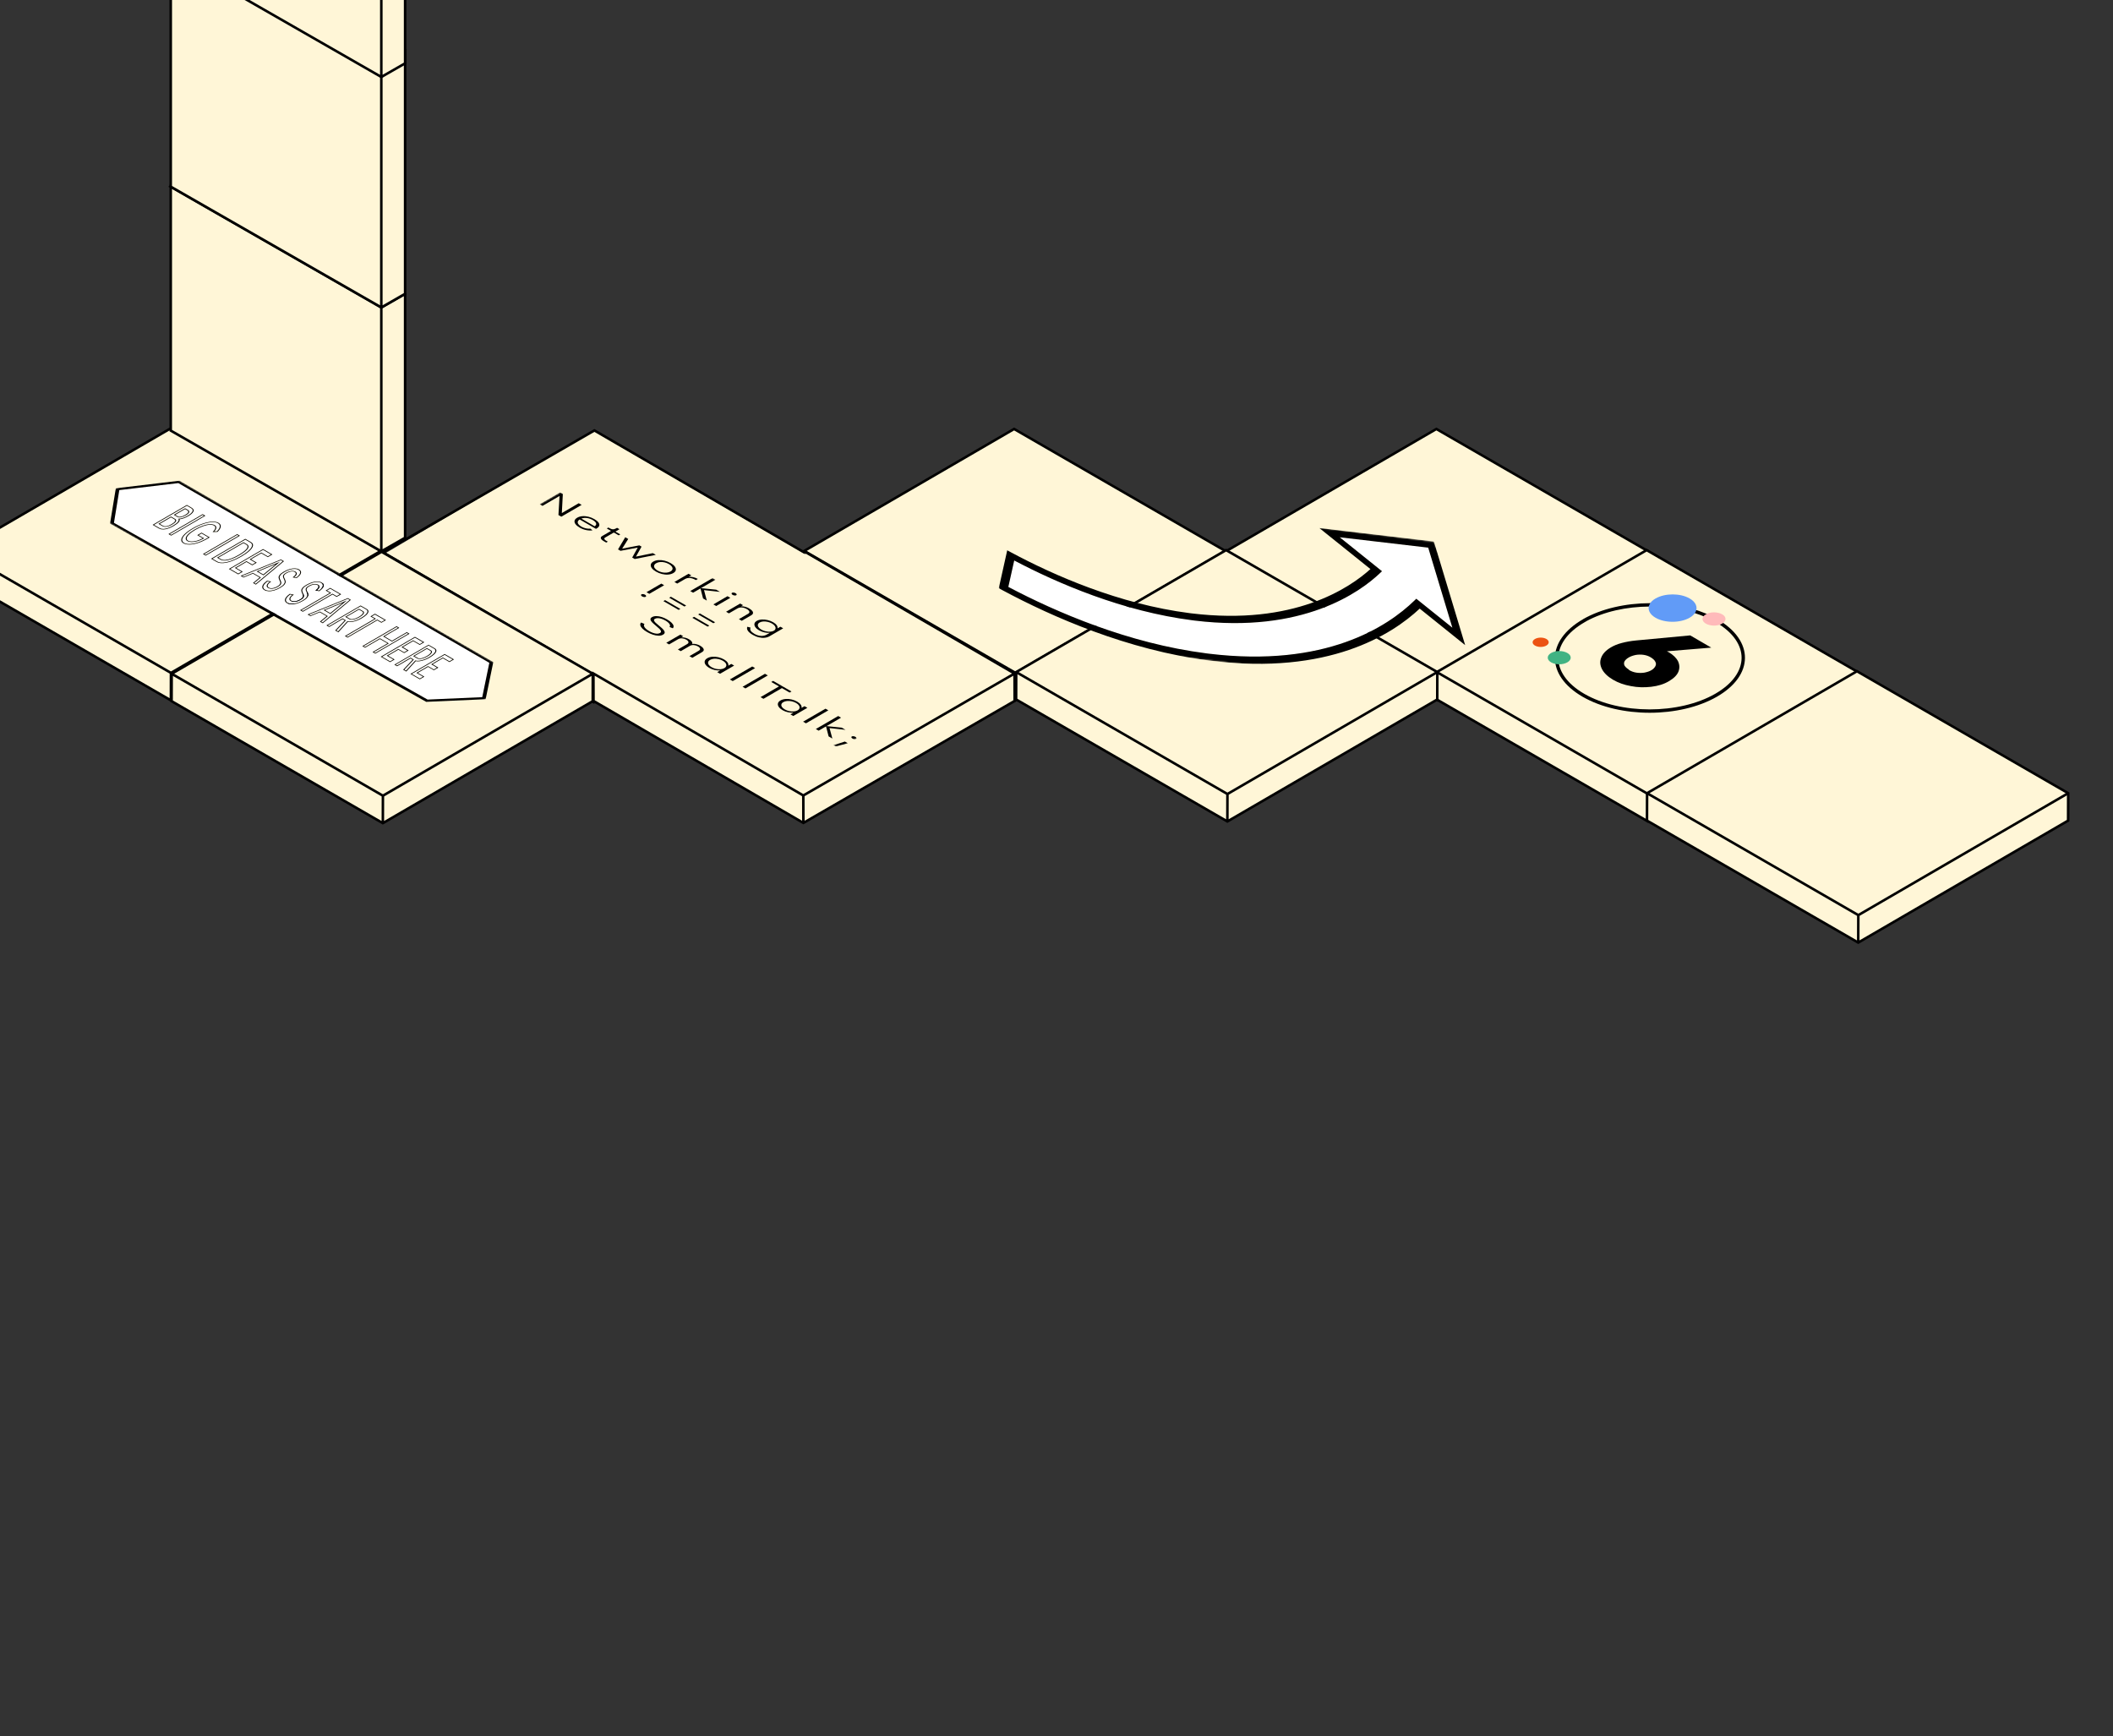<svg width="100%" height="100%" viewBox="25 470 1256 1032" fill="none" xmlns="http://www.w3.org/2000/svg">
<rect x="25" y="470" width="1256" height="1032" fill="#333333" stroke="none"/>
<path d="M1004.36 797.5L1004.32 813.8L879.57 886.3L879.61 869.99L1004.36 797.5Z" fill="#FFF6D7"/>
<path d="M879.61 869.99L879.57 886.3L754 813.8L754.05 797.5L879.61 869.99Z" fill="#FFF6D7"/>
<path d="M1004.36 797.5L879.61 869.99L754.05 797.5L878.8 725L1004.36 797.5Z" fill="#FFF6D7"/>
<path fill-rule="evenodd" clip-rule="evenodd" d="M878.799 724.133L1005.11 797.068L1005.07 814.232L879.571 887.167L753.249 814.232L753.301 797.068L878.799 724.133ZM878.801 725.867L755.546 797.498L879.609 869.123L1002.86 797.502L878.801 725.867ZM1003.61 798.805L880.359 870.422L880.323 884.995L1003.57 813.368L1003.61 798.805ZM878.823 885.003L878.859 870.422L754.796 798.797L754.751 813.368L878.823 885.003Z" fill="black"/>
<path d="M1129.36 869.5L1129.32 885.8L1004.57 958.3L1004.61 941.99L1129.36 869.5Z" fill="#FFF6D7"/>
<path d="M1004.61 941.99L1004.57 958.3L879 885.8L879.05 869.5L1004.61 941.99Z" fill="#FFF6D7"/>
<path d="M1129.36 869.5L1004.61 941.99L879.05 869.5L1003.8 797L1129.36 869.5Z" fill="#FFF6D7"/>
<path fill-rule="evenodd" clip-rule="evenodd" d="M1003.8 796.133L1130.11 869.068L1130.07 886.232L1004.57 959.167L878.249 886.232L878.301 869.068L1003.8 796.133ZM1003.8 797.867L880.546 869.498L1004.61 941.123L1127.86 869.502L1003.8 797.867ZM1128.61 870.805L1005.36 942.422L1005.32 956.995L1128.57 885.368L1128.61 870.805ZM1003.82 957.003L1003.86 942.422L879.796 870.797L879.751 885.368L1003.82 957.003Z" fill="black"/>
<path d="M1254.36 941.5L1254.32 957.8L1129.57 1030.3L1129.61 1013.99L1254.36 941.5Z" fill="#FFF6D7"/>
<path d="M1129.61 1013.99L1129.57 1030.3L1004 957.8L1004.05 941.5L1129.61 1013.99Z" fill="#FFF6D7"/>
<path d="M1254.36 941.5L1129.61 1013.99L1004.05 941.5L1128.8 869L1254.36 941.5Z" fill="#FFF6D7"/>
<path fill-rule="evenodd" clip-rule="evenodd" d="M1128.8 868.133L1255.11 941.068L1255.07 958.232L1129.57 1031.17L1003.25 958.232L1003.3 941.068L1128.8 868.133ZM1128.8 869.867L1005.55 941.498L1129.61 1013.12L1252.86 941.502L1128.8 869.867ZM1253.61 942.805L1130.36 1014.42L1130.32 1028.99L1253.57 957.368L1253.61 942.805ZM1128.82 1029L1128.86 1014.42L1004.8 942.797L1004.75 957.368L1128.82 1029Z" fill="black"/>
<path d="M753.36 797.5L753.32 813.8L628.57 886.3L628.61 869.99L753.36 797.5Z" fill="#FFF6D7"/>
<path d="M628.61 869.99L628.57 886.3L503 813.8L503.05 797.5L628.61 869.99Z" fill="#FFF6D7"/>
<path d="M753.36 797.5L628.61 869.99L503.05 797.5L627.8 725L753.36 797.5Z" fill="#FFF6D7"/>
<path fill-rule="evenodd" clip-rule="evenodd" d="M627.799 724.133L754.111 797.068L754.069 814.232L628.571 887.167L502.249 814.232L502.301 797.068L627.799 724.133ZM627.801 725.867L504.546 797.498L628.609 869.123L751.864 797.502L627.801 725.867ZM752.607 798.805L629.359 870.422L629.323 884.995L752.571 813.368L752.607 798.805ZM627.823 885.003L627.859 870.422L503.796 798.797L503.751 813.368L627.823 885.003Z" fill="black"/>
<path d="M879.36 869.5L879.32 885.8L754.57 958.3L754.61 941.99L879.36 869.5Z" fill="#FFF6D7"/>
<path d="M754.61 941.99L754.57 958.3L629 885.8L629.05 869.5L754.61 941.99Z" fill="#FFF6D7"/>
<path d="M879.36 869.5L754.61 941.99L629.05 869.5L753.8 797L879.36 869.5Z" fill="#FFF6D7"/>
<path fill-rule="evenodd" clip-rule="evenodd" d="M753.799 796.133L880.111 869.068L880.069 886.232L754.571 959.167L628.249 886.232L628.301 869.068L753.799 796.133ZM753.801 797.867L630.546 869.498L754.609 941.123L877.864 869.502L753.801 797.867ZM878.607 870.805L755.359 942.422L755.323 956.995L878.571 885.368L878.607 870.805ZM753.823 957.003L753.859 942.422L629.796 870.797L629.751 885.368L753.823 957.003Z" fill="black"/>
<path d="M251.36 797.5L251.32 813.8L126.57 886.3L126.61 869.99L251.36 797.5Z" fill="#FFF6D7"/>
<path d="M126.61 869.99L126.57 886.3L1 813.8L1.05 797.5L126.61 869.99Z" fill="#FFF6D7"/>
<path d="M251.36 797.5L126.61 869.99L1.05 797.5L125.8 725L251.36 797.5Z" fill="#FFF6D7"/>
<path fill-rule="evenodd" clip-rule="evenodd" d="M125.799 724.133L252.111 797.068L252.069 814.232L126.571 887.167L0.249 814.232L0.301 797.068L125.799 724.133ZM125.801 725.867L2.546 797.498L126.609 869.123L249.864 797.502L125.801 725.867ZM250.607 798.805L127.359 870.422L127.323 884.995L250.571 813.368L250.607 798.805ZM125.823 885.003L125.859 870.422L1.796 798.797L1.751 813.368L125.823 885.003Z" fill="black"/>
<path d="M254.111 798.867L377.611 725.867L626.111 870.867L503.111 942.867L254.111 798.867Z" fill="#FFF6D7"/>
<path d="M252.751 798.367L252.791 814.667L377.541 887.167L377.501 870.857L252.751 798.367Z" fill="#FFF6D7"/>
<path d="M377.751 870.367L377.791 886.667L502.541 959.167L502.501 942.857L377.751 870.367Z" fill="#FFF6D7"/>
<path d="M502.501 942.857L502.541 959.167L628.111 886.667L628.061 870.367L502.501 942.857Z" fill="#FFF6D7"/>
<path fill-rule="evenodd" clip-rule="evenodd" d="M378.312 725L252 797.934L252.042 815.099L378.294 888.472L378.293 887.826L502.54 960.033L628.862 887.099L628.81 869.934L503.688 797.218L503.408 797.701L378.312 725ZM502.965 798.533L626.565 870.365L502.502 941.99L376.998 869.062L376.999 869.698L254.247 798.369L378.31 726.734L502.684 799.015L502.965 798.533ZM253.504 799.672L376.752 871.289L376.788 885.862L253.54 814.235L253.504 799.672ZM378.504 871.672L501.752 943.289L501.788 957.862L378.54 886.235L378.504 871.672ZM503.288 957.87L503.252 943.289L627.315 871.663L627.36 886.234L503.288 957.87Z" fill="black"/>
<path d="M377.36 870.5L377.32 886.8L252.57 959.3L252.61 942.99L377.36 870.5Z" fill="#FFF6D7"/>
<path d="M252.61 942.99L252.57 959.3L127 886.8L127.05 870.5L252.61 942.99Z" fill="#FFF6D7"/>
<path d="M377.36 870.5L252.61 942.99L127.05 870.5L251.8 798L377.36 870.5Z" fill="#FFF6D7"/>
<path fill-rule="evenodd" clip-rule="evenodd" d="M251.799 797.133L378.111 870.068L378.069 887.232L252.571 960.167L126.249 887.232L126.301 870.068L251.799 797.133ZM251.801 798.867L128.546 870.498L252.609 942.123L375.864 870.502L251.801 798.867ZM376.607 871.805L253.359 943.422L253.323 957.995L376.571 886.368L376.607 871.805ZM251.823 958.003L251.859 943.422L127.796 871.797L127.751 886.368L251.823 958.003Z" fill="black"/>
<path d="M126.507 580.98L140.643 572.865L265.805 644.651L251.66 652.772L126.507 580.98Z" fill="#FFF6D7"/>
<path d="M251.66 652.772L265.805 644.651L265.803 789.648L251.662 797.755L251.66 652.772Z" fill="#FFF6D7"/>
<path d="M126.5 580.98L251.66 652.772L251.662 797.755L126.5 725.968L126.5 580.98Z" fill="#FFF6D7"/>
<path fill-rule="evenodd" clip-rule="evenodd" d="M140.643 572L126.503 580.117L125.75 579.685V580.55L125 580.98L125.75 581.41L125.75 726.403L251.662 798.619L266.553 790.083L266.555 644.217L140.643 572ZM251.66 651.907L128.014 580.98L140.643 573.729L264.298 644.652L251.66 651.907ZM265.055 645.947L265.053 789.214L252.412 796.46L252.41 653.206L265.055 645.947ZM250.91 653.206L250.912 796.46L127.25 725.534L127.25 582.275L250.91 653.206Z" fill="black"/>
<path d="M126.507 435.98L140.643 427.865L265.805 499.651L251.66 507.772L126.507 435.98Z" fill="#FFF6D7"/>
<path d="M251.66 507.772L265.805 499.651L265.803 644.648L251.662 652.755L251.66 507.772Z" fill="#FFF6D7"/>
<path d="M126.5 435.98L251.66 507.772L251.662 652.755L126.5 580.968L126.5 435.98Z" fill="#FFF6D7"/>
<path fill-rule="evenodd" clip-rule="evenodd" d="M140.643 427L126.503 435.117L125.75 434.685V435.55L125 435.98L125.75 436.41L125.75 581.403L251.662 653.619L266.553 645.083L266.555 499.217L140.643 427ZM251.66 506.907L128.014 435.98L140.643 428.729L264.298 499.652L251.66 506.907ZM265.055 500.947L265.053 644.214L252.412 651.46L252.41 508.206L265.055 500.947ZM250.91 508.206L250.912 651.46L127.25 580.534L127.25 437.275L250.91 508.206Z" fill="black"/>
<path d="M126.507 298.98L140.643 290.865L265.805 362.651L251.66 370.772L126.507 298.98Z" fill="#FFF6D7"/>
<path d="M251.66 370.772L265.805 362.651L265.803 507.648L251.662 515.755L251.66 370.772Z" fill="#FFF6D7"/>
<path d="M126.5 298.98L251.66 370.772L251.662 515.755L126.5 443.968L126.5 298.98Z" fill="#FFF6D7"/>
<path fill-rule="evenodd" clip-rule="evenodd" d="M140.643 290L126.503 298.117L125.75 297.685V298.55L125 298.98L125.75 299.41L125.75 444.403L251.662 516.619L266.553 508.083L266.555 362.217L140.643 290ZM251.66 369.907L128.014 298.98L140.643 291.729L264.298 362.652L251.66 369.907ZM265.055 363.947L265.053 507.214L252.412 514.46L252.41 371.206L265.055 363.947ZM250.91 371.206L250.912 514.46L127.25 443.534L127.25 300.275L250.91 371.206Z" fill="black"/>
<path d="M126.507 153.98L140.643 145.865L265.805 217.651L251.66 225.772L126.507 153.98Z" fill="#FFF6D7"/>
<path d="M251.66 225.772L265.805 217.651L265.803 362.648L251.662 370.755L251.66 225.772Z" fill="#FFF6D7"/>
<path d="M126.5 153.98L251.66 225.772L251.662 370.755L126.5 298.968L126.5 153.98Z" fill="#FFF6D7"/>
<path fill-rule="evenodd" clip-rule="evenodd" d="M140.643 145L126.503 153.117L125.75 152.685V153.55L125 153.98L125.75 154.41L125.75 299.403L251.662 371.619L266.553 363.083L266.555 217.217L140.643 145ZM251.66 224.907L128.014 153.98L140.643 146.729L264.298 217.652L251.66 224.907ZM265.055 218.947L265.053 362.214L252.412 369.46L252.41 226.206L265.055 218.947ZM250.91 226.206L250.912 369.46L127.25 298.534L127.25 155.275L250.91 226.206Z" fill="black"/>
<path d="M126.507 8.98L140.643 0.865L265.805 72.651L251.66 80.772L126.507 8.98Z" fill="#FFF6D7"/>
<path d="M251.66 80.772L265.805 72.651L265.803 217.648L251.662 225.755L251.66 80.772Z" fill="#FFF6D7"/>
<path d="M126.5 8.98L251.66 80.772L251.662 225.755L126.5 153.968L126.5 8.98Z" fill="#FFF6D7"/>
<path fill-rule="evenodd" clip-rule="evenodd" d="M140.643 0L126.503 8.117L125.75 7.685V8.55L125 8.98L125.75 9.41L125.75 154.403L251.662 226.619L266.553 218.083L266.555 72.217L140.643 0ZM251.66 79.907L128.014 8.98L140.643 1.729L264.298 72.652L251.66 79.907ZM265.055 73.947L265.053 217.214L252.412 224.46L252.41 81.206L265.055 73.947ZM250.91 81.206L250.912 224.46L127.25 153.534L127.25 10.275L250.91 81.206Z" fill="black"/>
<g clip-path="url(#clip0_171_1388)">
<mask id="mask0_171_1388" style="mask-type:luminance" maskUnits="userSpaceOnUse" x="309" y="762" width="265" height="153">
<path d="M309 791.074L359.094 762L574 885.926L523.906 915L309 791.074Z" fill="white"/>
</mask>
<g mask="url(#mask0_171_1388)">
<path d="M370.737 770.125L369.022 769.133L358.958 774.982L359.556 763.679L357.875 762.71L345.792 769.719L347.484 770.7L357.604 764.817L356.95 776.154L358.654 777.134L370.737 770.125Z" fill="black"/>
<path d="M370.59 778.272C371.606 777.878 372.711 777.754 373.907 777.923C375.103 778.092 376.254 778.498 377.349 779.129C378.443 779.76 379.097 780.391 379.323 781.045C379.56 781.698 379.278 782.295 378.488 782.836L370.579 778.272M378.296 778.577C377.191 777.934 376.017 777.461 374.776 777.157C373.535 776.853 372.339 776.74 371.177 776.83C370.015 776.92 368.988 777.224 368.097 777.743C367.206 778.261 366.687 778.858 366.54 779.523C366.382 780.199 366.585 780.887 367.127 781.608C367.668 782.329 368.503 783.005 369.631 783.659C370.76 784.313 372.023 784.797 373.366 785.079C374.72 785.361 375.983 785.428 377.179 785.259L375.95 784.245C375.081 784.335 374.167 784.268 373.219 784.065C372.271 783.862 371.403 783.524 370.613 783.073C369.823 782.622 369.27 782.16 368.864 781.653C368.481 781.146 368.323 780.65 368.435 780.154C368.537 779.659 368.909 779.208 369.586 778.791L379.244 784.358L379.628 784.166C380.519 783.648 381.049 783.073 381.207 782.442C381.365 781.811 381.196 781.169 380.688 780.515C380.192 779.85 379.391 779.219 378.319 778.588" fill="black"/>
<path d="M393.234 784.583L391.813 783.76C391.068 784.189 390.47 784.459 389.996 784.572C389.533 784.684 389.048 784.662 388.574 784.515C388.101 784.369 387.458 784.053 386.634 783.58L385.686 784.132L388.202 785.586L382.933 788.651C382.256 789.046 381.997 789.508 382.177 790.049C382.347 790.589 382.911 791.119 383.847 791.66L385.348 792.528L386.307 791.976L385.19 791.333C384.671 791.029 384.355 790.713 384.253 790.387C384.152 790.06 384.298 789.778 384.705 789.541L389.861 786.544L392.76 788.223L393.708 787.671L390.808 785.992L393.223 784.583" fill="black"/>
<path d="M414.829 799.83L413.046 798.805L403.005 800.878L406.344 794.94L405.047 794.185L394.825 796.134L398.424 790.376L396.653 789.35L392.365 796.574L393.855 797.43L404.099 795.503L400.793 801.431L402.283 802.298L414.829 799.83Z" fill="black"/>
<path d="M415.923 809.195C415.122 808.733 414.546 808.237 414.174 807.707C413.813 807.177 413.689 806.648 413.836 806.141C413.971 805.634 414.366 805.183 415.043 804.788C415.72 804.394 416.476 804.169 417.356 804.09C418.225 804.011 419.127 804.078 420.041 804.293C420.955 804.507 421.812 804.845 422.613 805.307C423.414 805.769 423.99 806.253 424.362 806.794C424.734 807.324 424.859 807.854 424.734 808.361C424.599 808.868 424.204 809.319 423.538 809.702C422.873 810.085 422.094 810.322 421.214 810.4C420.334 810.479 419.432 810.412 418.495 810.198C417.57 809.983 416.713 809.645 415.923 809.195ZM423.629 804.732C422.512 804.09 421.316 803.605 420.064 803.29C418.8 802.974 417.581 802.861 416.408 802.94C415.235 803.019 414.219 803.312 413.351 803.808C412.482 804.304 411.974 804.901 411.85 805.589C411.715 806.276 411.906 806.975 412.448 807.718C412.99 808.451 413.824 809.127 414.93 809.769C416.036 810.412 417.232 810.885 418.484 811.2C419.748 811.516 420.955 811.629 422.128 811.539C423.302 811.448 424.328 811.155 425.208 810.648C426.088 810.141 426.573 809.555 426.709 808.879C426.856 808.203 426.652 807.504 426.111 806.772C425.569 806.039 424.746 805.363 423.629 804.721" fill="black"/>
<path d="M439.819 814.142C438.939 813.657 438.025 813.285 437.044 813.071C436.073 812.846 435.182 812.79 434.381 812.902L435.915 812.012L434.268 811.065L425.885 815.934L427.544 816.892L432.158 814.209C433.083 813.669 434.099 813.466 435.204 813.59C436.321 813.714 437.461 814.131 438.657 814.818L439.796 814.153" fill="black"/>
<path d="M450.3 814.593L448.608 813.624L435.306 821.343L436.998 822.312L441.376 819.776L442.91 825.727L445.133 827.011L443.474 820.779L452.963 821.827L450.718 820.52L441.658 819.607L450.3 814.593Z" fill="black"/>
<path d="M459.112 825.366L457.431 824.397L449.048 829.265L450.729 830.234L459.112 825.366ZM462.237 822.594C461.899 822.402 461.515 822.278 461.109 822.233C460.691 822.188 460.364 822.233 460.116 822.38C459.868 822.526 459.8 822.706 459.879 822.954C459.947 823.191 460.161 823.416 460.5 823.608C460.838 823.799 461.222 823.923 461.639 823.968C462.056 824.014 462.384 823.968 462.621 823.822C462.858 823.675 462.937 823.495 462.869 823.247C462.79 823.011 462.575 822.785 462.237 822.594Z" fill="black"/>
<path d="M470.36 831.676C469.593 831.237 468.781 830.899 467.957 830.685C467.134 830.459 466.321 830.369 465.531 830.392L466.66 829.738L464.979 828.769L456.596 833.637L458.277 834.606L463.433 831.62C463.941 831.327 464.516 831.147 465.137 831.102C465.768 831.057 466.411 831.102 467.055 831.271C467.698 831.44 468.329 831.699 468.927 832.048C469.751 832.522 470.247 833.006 470.417 833.513C470.597 834.032 470.315 834.494 469.582 834.911L464.211 838.032L465.904 839.013L471.534 835.745C472.154 835.384 472.504 834.978 472.594 834.528C472.673 834.066 472.527 833.603 472.132 833.119C471.737 832.634 471.15 832.161 470.36 831.71" fill="black"/>
<path d="M477.592 844.287C476.825 843.847 476.261 843.363 475.889 842.833C475.528 842.303 475.392 841.785 475.494 841.289C475.595 840.793 475.945 840.376 476.52 840.038C477.096 839.7 477.829 839.497 478.687 839.43C479.544 839.373 480.435 839.441 481.349 839.655C482.263 839.869 483.109 840.196 483.877 840.636C484.644 841.075 485.219 841.582 485.591 842.123C485.952 842.664 486.077 843.182 485.975 843.689C485.874 844.185 485.546 844.591 484.982 844.918C484.418 845.245 483.719 845.436 482.861 845.493C482.004 845.549 481.09 845.481 480.165 845.267C479.217 845.064 478.371 844.737 477.592 844.287ZM484.565 839.869C483.561 839.295 482.455 838.855 481.248 838.573C480.041 838.292 478.867 838.19 477.728 838.269C476.588 838.348 475.64 838.618 474.851 839.069C474.061 839.52 473.598 840.083 473.463 840.737C473.328 841.402 473.497 842.078 473.993 842.777C474.478 843.475 475.223 844.118 476.227 844.692C477.231 845.267 478.247 845.662 479.42 845.921C480.582 846.191 481.631 846.27 482.579 846.169L480.785 847.205C479.758 847.803 478.608 848.073 477.321 847.994C476.035 847.927 474.738 847.521 473.429 846.766C472.346 846.135 471.601 845.515 471.24 844.895C470.868 844.275 470.834 843.667 471.161 843.07L469.232 842.563C468.905 843.329 468.995 844.118 469.537 844.929C470.067 845.74 471.037 846.552 472.447 847.374C473.643 848.062 474.839 848.558 476.047 848.839C477.242 849.132 478.405 849.223 479.51 849.11C480.627 848.997 481.631 848.67 482.534 848.141L490.544 843.487L488.897 842.54L487.137 843.532C487.329 842.98 487.194 842.371 486.72 841.695C486.257 841.03 485.535 840.41 484.565 839.858" fill="black"/>
<path d="M408.409 823.506C408.07 823.315 407.687 823.191 407.269 823.146C406.863 823.101 406.525 823.146 406.299 823.292C406.073 823.439 405.983 823.619 406.051 823.867C406.13 824.115 406.344 824.329 406.683 824.521C407.021 824.712 407.405 824.847 407.822 824.881C408.24 824.926 408.567 824.881 408.804 824.735C409.041 824.588 409.12 824.408 409.041 824.171C408.973 823.935 408.759 823.709 408.409 823.506ZM419.77 817.883L418.089 816.914L409.289 822.019L410.97 822.988L419.77 817.883Z" fill="black"/>
<path d="M429.405 831.958L420.334 826.73L419.33 827.316L428.401 832.544L429.405 831.958ZM432.858 829.952L423.787 824.724L422.783 825.31L431.854 830.538L432.858 829.952Z" fill="black"/>
<path d="M446.611 841.887L437.54 836.658L436.536 837.244L445.607 842.473L446.611 841.887ZM450.063 839.881L440.992 834.652L439.988 835.238L449.059 840.467L450.063 839.881Z" fill="black"/>
<path d="M421.542 838.213C420.515 837.616 419.454 837.142 418.349 836.782C417.243 836.432 416.182 836.241 415.167 836.229C414.152 836.218 413.294 836.421 412.583 836.827C411.873 837.232 411.579 837.694 411.647 838.224C411.726 838.742 412.019 839.295 412.55 839.847C413.08 840.399 413.836 841.075 414.806 841.887C415.754 842.675 416.476 843.306 416.961 843.78C417.457 844.253 417.751 844.715 417.886 845.155C418.01 845.594 417.807 845.977 417.288 846.281C416.769 846.586 416.137 846.721 415.404 846.687C414.671 846.642 413.915 846.484 413.136 846.203C412.346 845.921 411.579 845.56 410.835 845.132C409.966 844.636 409.289 844.129 408.77 843.611C408.24 843.104 407.924 842.596 407.811 842.134C407.698 841.672 407.788 841.244 408.104 840.884L406.062 840.05C405.622 840.534 405.475 841.086 405.622 841.706C405.758 842.326 406.186 842.98 406.863 843.667C407.551 844.354 408.499 845.042 409.684 845.718C410.801 846.36 411.929 846.867 413.08 847.262C414.242 847.645 415.348 847.848 416.408 847.882C417.469 847.904 418.371 847.701 419.138 847.251C419.906 846.8 420.21 846.293 420.086 845.707C419.951 845.121 419.601 844.523 419.014 843.937C418.428 843.351 417.581 842.608 416.487 841.717C415.663 841.041 415.032 840.489 414.592 840.061C414.152 839.621 413.881 839.204 413.768 838.821C413.655 838.438 413.836 838.111 414.298 837.841C414.806 837.548 415.415 837.413 416.126 837.435C416.837 837.469 417.57 837.604 418.326 837.863C419.071 838.123 419.793 838.449 420.481 838.844C421.621 839.497 422.422 840.162 422.907 840.85C423.381 841.526 423.414 842.146 422.963 842.675L424.949 843.475C425.366 843.002 425.49 842.461 425.332 841.864C425.152 841.278 424.734 840.658 424.069 840.038C423.414 839.407 422.557 838.799 421.508 838.202" fill="black"/>
<path d="M441.308 853.888C440.541 853.449 439.729 853.122 438.883 852.919C438.036 852.716 437.224 852.648 436.423 852.716C436.581 852.277 436.502 851.826 436.163 851.353C435.825 850.879 435.283 850.417 434.528 849.978C433.772 849.538 433.061 849.268 432.271 849.076C431.493 848.885 430.725 848.817 429.969 848.862L431.109 848.197L429.428 847.228L421.045 852.096L422.726 853.065L428.04 849.978C428.762 849.561 429.563 849.38 430.432 849.448C431.301 849.516 432.124 849.775 432.914 850.226C433.659 850.654 434.099 851.116 434.223 851.589C434.358 852.074 434.076 852.502 433.388 852.908L427.939 856.074L429.665 857.066L435.001 853.967C435.712 853.55 436.502 853.37 437.359 853.437C438.217 853.505 439.04 853.764 439.853 854.226C440.315 854.497 440.665 854.778 440.891 855.083C441.128 855.387 441.207 855.68 441.128 855.984C441.049 856.288 440.789 856.57 440.338 856.818L434.81 860.03L436.502 861.01L442.301 857.641C442.876 857.314 443.204 856.931 443.305 856.502C443.384 856.074 443.26 855.646 442.899 855.195C442.549 854.744 442.008 854.305 441.274 853.888" fill="black"/>
<path d="M448.021 866.645C447.231 866.194 446.656 865.698 446.295 865.168C445.923 864.628 445.799 864.109 445.934 863.591C446.058 863.084 446.442 862.633 447.085 862.261C447.728 861.889 448.506 861.664 449.398 861.585C450.278 861.506 451.18 861.585 452.117 861.788C453.042 861.991 453.899 862.329 454.689 862.779C455.479 863.23 456.032 863.726 456.381 864.267C456.731 864.808 456.844 865.337 456.709 865.845C456.573 866.352 456.201 866.791 455.592 867.141C454.982 867.49 454.238 867.715 453.358 867.794C452.466 867.873 451.553 867.817 450.616 867.614C449.68 867.411 448.822 867.084 448.033 866.633M455.377 861.991C454.351 861.405 453.234 860.965 452.015 860.683C450.797 860.402 449.612 860.3 448.439 860.39C447.265 860.481 446.261 860.774 445.415 861.269C444.569 861.765 444.061 862.351 443.903 863.027C443.734 863.703 443.903 864.391 444.388 865.101C444.885 865.811 445.641 866.464 446.667 867.05C447.638 867.603 448.698 868.02 449.849 868.267C451 868.515 452.094 868.594 453.121 868.493L451.35 869.552L453.008 870.51L461.391 865.642L459.687 864.661L457.905 865.698C458.074 865.112 457.938 864.492 457.498 863.827C457.058 863.163 456.348 862.554 455.389 861.991" fill="black"/>
<path d="M473.835 867.141L472.143 866.171L458.841 873.879L460.545 874.86L473.835 867.141Z" fill="black"/>
<path d="M481.394 871.501L479.702 870.521L466.4 878.24L468.092 879.221L481.394 871.501Z" fill="black"/>
<path d="M495.475 881.035L484.554 874.736L483.448 875.378L488.04 878.026L477.073 884.393L478.811 885.396L489.777 879.029L494.369 881.678L495.475 881.035Z" fill="black"/>
<path d="M491.56 891.74C490.77 891.29 490.195 890.794 489.834 890.264C489.461 889.723 489.349 889.205 489.473 888.687C489.597 888.179 489.98 887.729 490.623 887.357C491.267 886.985 492.034 886.76 492.925 886.681C493.805 886.613 494.708 886.681 495.644 886.883C496.569 887.098 497.427 887.424 498.216 887.875C499.006 888.326 499.559 888.822 499.909 889.363C500.259 889.904 500.371 890.433 500.236 890.94C500.112 891.459 499.74 891.887 499.119 892.248C498.498 892.608 497.765 892.822 496.874 892.89C495.983 892.969 495.069 892.912 494.132 892.71C493.196 892.507 492.338 892.18 491.549 891.729M498.893 887.086C497.878 886.5 496.75 886.061 495.531 885.779C494.313 885.497 493.128 885.396 491.966 885.497C490.793 885.588 489.789 885.881 488.931 886.376C488.074 886.872 487.577 887.458 487.419 888.134C487.25 888.81 487.419 889.498 487.916 890.208C488.412 890.918 489.157 891.56 490.183 892.157C491.154 892.721 492.214 893.127 493.365 893.374C494.527 893.622 495.61 893.701 496.637 893.6L494.866 894.659L496.524 895.617L504.907 890.749L503.215 889.768L501.432 890.805C501.601 890.219 501.466 889.599 501.014 888.934C500.574 888.27 499.875 887.661 498.905 887.098" fill="black"/>
<path d="M517.374 892.248L515.681 891.268L502.38 898.987L504.072 899.967L517.374 892.248Z" fill="black"/>
<path d="M524.933 896.609L523.241 895.628L509.939 903.348L511.631 904.328L516.009 901.781L517.543 907.731L519.766 909.016L518.096 902.784L527.596 903.832L525.339 902.536L516.291 901.624L524.933 896.609Z" fill="black"/>
<path d="M528.995 911.833L527.201 910.797L520.398 912.983L521.65 913.704L528.995 911.833ZM533.462 908.002C533.113 907.799 532.729 907.675 532.312 907.63C531.883 907.585 531.556 907.63 531.319 907.777C531.082 907.923 531.003 908.103 531.082 908.351C531.172 908.588 531.375 908.813 531.736 909.016C532.063 909.208 532.447 909.332 532.876 909.377C533.305 909.422 533.62 909.377 533.857 909.241C534.094 909.106 534.162 908.915 534.083 908.667C534.004 908.419 533.79 908.205 533.474 908.013" fill="black"/>
</g>
</g>
<g clip-path="url(#clip1_171_1388)">
<mask id="mask1_171_1388" style="mask-type:luminance" maskUnits="userSpaceOnUse" x="138" y="331" width="101" height="141">
<path d="M138 413.84L138.23 331L238.46 388.87L238.23 471.71L138 413.84Z" fill="white"/>
</mask>
<g mask="url(#mask1_171_1388)">
<path d="M140.79 344.53L140.81 338.78L142.58 339.8C143.07 340.08 143.43 340.55 143.7 341.23C143.96 341.91 144.09 342.67 144.08 343.54C144.07 344.41 143.95 345.06 143.69 345.43C143.43 345.79 143.05 345.83 142.56 345.55L140.79 344.53ZM142.7 337.16L139.14 335.11L139.09 352.78L140.76 353.74L140.78 347.23L142.55 348.25C143.25 348.65 143.83 348.74 144.3 348.51C144.77 348.28 145.11 347.8 145.34 347.07C145.57 346.35 145.68 345.45 145.69 344.36C145.7 343.27 145.59 342.29 145.37 341.34C145.15 340.39 144.81 339.54 144.37 338.81C143.92 338.08 143.36 337.52 142.71 337.14" fill="black"/>
<path d="M151.43 347.24C151.12 347.06 150.84 347 150.55 347.04C150.27 347.07 150.02 347.2 149.81 347.4C149.6 347.6 149.43 347.88 149.33 348.22V346.18L147.8 345.29L147.76 357.78L149.37 358.71L149.39 352.44C149.39 351.55 149.46 350.88 149.62 350.45C149.77 350.01 149.99 349.77 150.29 349.71C150.58 349.65 150.96 349.76 151.43 350.03V347.24Z" fill="black"/>
<path d="M154.82 349.34L153.22 348.42L153.18 360.91L154.78 361.83L154.82 349.34ZM154.05 343C153.88 342.9 153.71 342.89 153.56 342.97C153.41 343.05 153.3 343.2 153.21 343.43C153.13 343.66 153.08 343.94 153.08 344.28C153.08 344.62 153.12 344.94 153.21 345.28C153.3 345.61 153.41 345.9 153.56 346.15C153.71 346.4 153.87 346.58 154.04 346.68C154.21 346.78 154.37 346.79 154.51 346.7C154.66 346.62 154.77 346.46 154.86 346.23C154.95 346 155 345.71 155 345.38C155 345.05 154.96 344.71 154.87 344.38C154.79 344.05 154.67 343.77 154.53 343.52C154.38 343.27 154.22 343.09 154.06 343" fill="black"/>
<path d="M160.93 352.63C160.51 352.39 160.13 352.32 159.79 352.4C159.45 352.5 159.17 352.75 158.95 353.17V351.72L157.36 350.8L157.32 363.29L158.92 364.21L158.94 357.13C158.94 356.04 159.09 355.34 159.37 354.98C159.65 354.64 160.01 354.59 160.44 354.84C160.8 355.05 161.1 355.42 161.33 355.96C161.57 356.5 161.68 357.2 161.68 358.06L161.66 365.8L163.27 366.73L163.29 358.32C163.29 356.93 163.09 355.75 162.67 354.76C162.26 353.76 161.68 353.06 160.93 352.62" fill="black"/>
<path d="M167.88 353.09L166.6 352.35C166.6 353.43 166.55 354.21 166.46 354.69C166.36 355.16 166.21 355.44 165.98 355.5C165.76 355.56 165.42 355.46 164.96 355.2V357.58L166.25 358.33L166.23 364.71C166.23 365.89 166.39 366.9 166.72 367.75C167.05 368.59 167.52 369.19 168.12 369.54L169.22 370.18V367.81L168.64 367.47C168.39 367.33 168.19 367.07 168.05 366.71C167.91 366.35 167.84 365.88 167.84 365.31L167.86 359.27L169.25 360.07V357.69L167.87 356.89V353.1" fill="black"/>
<path d="M177.51 353.68C176.95 354.11 176.46 354.88 176.04 355.98C175.63 357.09 175.3 358.47 175.08 360.14C174.86 361.8 174.74 363.66 174.73 365.72C174.72 367.78 174.83 369.78 175.05 371.7C175.26 373.61 175.58 375.36 175.98 376.93C176.38 378.51 176.87 379.84 177.43 380.92L178.33 379.35C177.89 378.53 177.51 377.47 177.18 376.16C176.85 374.85 176.6 373.38 176.43 371.73C176.25 370.08 176.16 368.36 176.17 366.55C176.18 364.74 176.27 363.13 176.46 361.68C176.64 360.24 176.9 359.05 177.24 358.12C177.58 357.19 177.97 356.58 178.4 356.26L177.51 353.68Z" fill="black"/>
<path d="M140.94 363.99L139.79 363.33L138.47 370.51L140.12 371.46L140.93 363.99M143.71 365.59L142.57 364.93L141.25 372.11L142.9 373.06L143.71 365.59Z" fill="black"/>
<path d="M153.51 371.25L151.85 370.29L151.83 377.7L147.7 375.32L147.72 367.91L146.05 366.94L146 384.61L147.67 385.57L147.69 378.13L151.82 380.51L151.8 387.95L153.46 388.92L153.51 371.25Z" fill="black"/>
<path d="M157.42 383.12C157.52 382.36 157.72 381.86 158.02 381.61C158.31 381.37 158.67 381.37 159.11 381.62C159.52 381.86 159.86 382.26 160.13 382.84C160.4 383.42 160.57 384.12 160.64 384.97L157.43 383.12M159.12 379.4C158.48 379.03 157.89 378.96 157.39 379.18C156.88 379.41 156.49 379.93 156.2 380.75C155.91 381.57 155.77 382.65 155.76 383.99C155.75 385.33 155.89 386.57 156.17 387.71C156.44 388.84 156.84 389.82 157.34 390.63C157.85 391.44 158.44 392.04 159.12 392.43C159.59 392.7 160.02 392.8 160.42 392.72C160.82 392.64 161.17 392.4 161.46 391.99C161.76 391.58 161.97 391.01 162.12 390.29L160.66 388.99C160.52 389.51 160.31 389.85 160.04 390.02C159.77 390.19 159.46 390.17 159.11 389.97C158.78 389.78 158.49 389.48 158.23 389.07C157.96 388.66 157.75 388.14 157.59 387.52C157.43 386.9 157.34 386.22 157.31 385.46L162.21 388.29L162.24 387.53C162.24 386.13 162.11 384.89 161.83 383.78C161.56 382.69 161.2 381.77 160.73 381.04C160.26 380.31 159.72 379.76 159.1 379.4" fill="black"/>
<path d="M165.98 377.18L164.37 376.25L164.32 395.18L165.93 396.11L165.98 377.18Z" fill="black"/>
<path d="M170.12 379.57L168.51 378.64L168.46 397.58L170.07 398.5L170.12 379.57Z" fill="black"/>
<path d="M175.59 399.46C175.23 399.25 174.91 398.91 174.63 398.41C174.35 397.92 174.13 397.31 173.98 396.61C173.82 395.9 173.75 395.15 173.75 394.36C173.75 393.57 173.83 392.92 173.99 392.39C174.15 391.87 174.38 391.53 174.66 391.36C174.94 391.18 175.26 391.21 175.61 391.41C175.96 391.61 176.3 391.97 176.59 392.47C176.88 392.97 177.1 393.58 177.26 394.28C177.42 394.99 177.5 395.73 177.5 396.53C177.5 397.33 177.41 397.98 177.25 398.5C177.09 399.02 176.86 399.36 176.58 399.53C176.29 399.7 175.97 399.67 175.6 399.46M175.64 388.96C174.97 388.57 174.38 388.49 173.85 388.71C173.32 388.93 172.91 389.44 172.62 390.25C172.32 391.06 172.17 392.12 172.17 393.44C172.17 394.76 172.31 396.01 172.61 397.17C172.9 398.32 173.31 399.31 173.83 400.13C174.35 400.96 174.95 401.56 175.61 401.94C176.27 402.32 176.88 402.42 177.41 402.19C177.94 401.97 178.35 401.46 178.65 400.65C178.95 399.84 179.1 398.76 179.1 397.43C179.1 396.1 178.96 394.88 178.67 393.73C178.37 392.57 177.97 391.59 177.45 390.77C176.93 389.95 176.33 389.34 175.65 388.95" fill="black"/>
<path d="M194.66 395.01L192.15 393.56L189.88 404.55L187.7 390.99L185.2 389.55L185.15 407.21L186.82 408.17L186.86 394.34L189.35 409.64L190.41 410.25L192.99 397.87L192.95 411.71L194.61 412.67L194.66 395.01Z" fill="black"/>
<path d="M198.57 406.88C198.68 406.12 198.88 405.62 199.17 405.37C199.46 405.13 199.83 405.13 200.26 405.38C200.66 405.61 201.01 406.02 201.27 406.6C201.54 407.18 201.71 407.89 201.78 408.73L198.56 406.87M200.25 403.15C199.6 402.77 199.02 402.71 198.52 402.93C198.01 403.16 197.62 403.68 197.33 404.5C197.05 405.32 196.9 406.4 196.9 407.74C196.9 409.08 197.03 410.32 197.31 411.46C197.59 412.6 197.98 413.57 198.49 414.38C199 415.19 199.59 415.79 200.27 416.18C200.74 416.45 201.16 416.54 201.57 416.47C201.97 416.39 202.31 416.15 202.61 415.74C202.9 415.33 203.12 414.75 203.27 414.03L201.82 412.73C201.68 413.25 201.47 413.59 201.2 413.76C200.93 413.93 200.62 413.91 200.27 413.71C199.94 413.52 199.65 413.22 199.39 412.81C199.12 412.4 198.91 411.88 198.75 411.26C198.59 410.64 198.49 409.96 198.47 409.2L203.36 412.02L203.39 411.26C203.39 409.87 203.26 408.62 202.99 407.52C202.72 406.43 202.36 405.51 201.89 404.78C201.42 404.05 200.88 403.5 200.26 403.14" fill="black"/>
<path d="M209.08 408.27C208.66 408.03 208.28 407.95 207.94 408.05C207.6 408.15 207.32 408.4 207.09 408.81V407.37L205.5 406.45L205.46 418.94L207.06 419.86L207.08 412.79C207.08 411.71 207.23 410.99 207.51 410.65C207.79 410.3 208.15 410.25 208.58 410.5C208.94 410.71 209.24 411.09 209.47 411.62C209.7 412.16 209.81 412.85 209.81 413.7L209.79 421.44L211.4 422.37L211.42 413.96C211.42 412.58 211.22 411.39 210.81 410.4C210.4 409.4 209.82 408.7 209.07 408.26" fill="black"/>
<path d="M216.03 408.74L214.76 408.01C214.76 409.09 214.71 409.86 214.61 410.34C214.52 410.82 214.36 411.09 214.13 411.15C213.91 411.22 213.57 411.12 213.11 410.85V413.23L214.4 413.98L214.38 420.36C214.38 421.54 214.54 422.56 214.87 423.41C215.2 424.25 215.67 424.85 216.26 425.19L217.37 425.83V423.47L216.79 423.13C216.53 422.98 216.34 422.72 216.2 422.36C216.06 421.99 215.99 421.53 215.99 420.96L216.01 414.91L217.4 415.71V413.33L216.01 412.53V408.74" fill="black"/>
<path d="M222.35 426.46C221.99 426.25 221.67 425.91 221.39 425.41C221.11 424.92 220.89 424.31 220.74 423.61C220.58 422.9 220.51 422.15 220.51 421.36C220.51 420.57 220.59 419.92 220.75 419.39C220.91 418.87 221.14 418.53 221.42 418.36C221.7 418.18 222.02 418.21 222.37 418.41C222.72 418.61 223.06 418.97 223.35 419.47C223.64 419.97 223.86 420.58 224.02 421.28C224.18 421.99 224.26 422.73 224.26 423.53C224.26 424.33 224.17 424.98 224.01 425.5C223.85 426.02 223.62 426.36 223.34 426.53C223.05 426.7 222.73 426.67 222.36 426.46M222.4 415.96C221.73 415.57 221.14 415.49 220.61 415.71C220.08 415.93 219.67 416.44 219.38 417.25C219.08 418.06 218.93 419.12 218.93 420.44C218.93 421.76 219.07 423.01 219.37 424.17C219.66 425.32 220.07 426.31 220.59 427.13C221.11 427.96 221.71 428.56 222.37 428.94C223.03 429.32 223.64 429.42 224.17 429.19C224.7 428.97 225.11 428.46 225.41 427.65C225.71 426.84 225.86 425.76 225.86 424.43C225.86 423.1 225.72 421.88 225.43 420.73C225.13 419.57 224.73 418.59 224.21 417.77C223.69 416.95 223.09 416.34 222.41 415.95" fill="black"/>
<path d="M231.56 421.35C231.25 421.17 230.97 421.1 230.68 421.14C230.39 421.18 230.15 421.3 229.94 421.5C229.72 421.71 229.56 421.98 229.46 422.32V420.29L227.93 419.4L227.89 431.89L229.5 432.82L229.52 426.55C229.52 425.66 229.59 425 229.75 424.57C229.9 424.13 230.12 423.89 230.42 423.83C230.71 423.77 231.09 423.87 231.56 424.14V421.36" fill="black"/>
<path d="M235.59 418.64L233.94 417.69L233.13 425.16L234.27 425.82L235.59 418.64ZM238.37 420.24L236.72 419.29L235.91 426.76L237.05 427.42L238.37 420.24Z" fill="black"/>
<path d="M138.97 387.12L138.07 388.67C138.5 389.48 138.88 390.54 139.21 391.86C139.54 393.17 139.8 394.66 139.97 396.31C140.14 397.96 140.24 399.7 140.23 401.49C140.22 403.28 140.12 404.91 139.94 406.35C139.76 407.79 139.5 408.98 139.16 409.9C138.82 410.82 138.44 411.44 138 411.76L138.89 414.36C139.45 413.93 139.95 413.16 140.36 412.06C140.77 410.95 141.09 409.58 141.32 407.92C141.54 406.26 141.66 404.4 141.66 402.33C141.66 400.26 141.56 398.28 141.35 396.37C141.13 394.45 140.82 392.7 140.41 391.12C140.01 389.54 139.52 388.21 138.96 387.13" fill="black"/>
<path d="M146.12 409.1L144.47 408.15L143.64 415.62L144.79 416.28L146.11 409.1M145.19 400.31C145.02 400.21 144.86 400.2 144.71 400.28C144.56 400.36 144.45 400.53 144.36 400.75C144.28 400.98 144.23 401.26 144.23 401.57C144.23 401.88 144.27 402.23 144.36 402.57C144.45 402.9 144.56 403.19 144.71 403.44C144.86 403.7 145.02 403.87 145.19 403.97C145.36 404.07 145.52 404.08 145.66 403.99C145.81 403.91 145.92 403.75 146.01 403.53C146.1 403.3 146.15 403.01 146.15 402.68C146.15 402.35 146.11 402.04 146.02 401.71C145.93 401.38 145.82 401.09 145.67 400.83C145.52 400.58 145.36 400.4 145.2 400.31" fill="black"/>
</g>
</g>
<g clip-path="url(#clip2_171_1388)">
<mask id="mask2_171_1388" style="mask-type:luminance" maskUnits="userSpaceOnUse" x="74" y="747" width="261" height="151">
<path d="M74 771.794L116.618 747L335 873.217L292.393 898L74 771.794Z" fill="white"/>
</mask>
<g mask="url(#mask2_171_1388)">
<path d="M128.584 778.655L126.62 777.526L119.945 781.415L121.798 782.487C123.025 783.202 124.711 782.923 126.91 781.638C127.993 781.012 128.707 780.42 129.008 779.895C129.299 779.403 129.165 779.001 128.584 778.666M189.007 805.348L178.436 809.695L181.539 811.483L189.018 805.337M228.789 828.321L218.219 832.679L221.322 834.467L228.789 828.321ZM171.381 793.75L169.751 792.812L154.827 801.494L156.457 802.432C157.115 802.812 157.919 802.946 158.935 802.868C159.995 802.779 161.201 802.477 162.54 801.963C163.913 801.438 165.387 800.711 166.927 799.818C168.468 798.924 169.707 798.074 170.6 797.281C171.482 796.499 171.995 795.795 172.14 795.192C172.274 794.599 172.017 794.13 171.37 793.75M136.186 773.325L135.014 772.655L129.098 776.096L130.75 777.057C131.185 777.303 131.766 777.359 132.491 777.191C133.295 777.023 134.177 776.655 135.103 776.107C137.079 774.956 137.425 774.051 136.186 773.336M240.421 833.539L238.378 832.366L230.988 836.668L233.031 837.841C233.355 838.031 233.768 838.098 234.27 838.076C234.828 838.042 235.453 837.908 236.146 837.663C236.86 837.417 237.597 837.07 238.344 836.623C239.092 836.176 239.673 835.774 240.097 835.35C240.51 834.947 240.756 834.579 240.811 834.255C240.856 833.942 240.722 833.707 240.41 833.528M280.795 856.87L278.752 855.697L271.363 859.999L273.406 861.172C273.729 861.362 274.142 861.429 274.645 861.406C275.203 861.373 275.828 861.239 276.52 860.993C277.234 860.747 277.971 860.401 278.719 859.954C279.467 859.507 280.047 859.105 280.472 858.68C280.885 858.278 281.13 857.909 281.186 857.585C281.231 857.272 281.097 857.038 280.784 856.859M115.725 782.029L136.052 770.208L138.82 771.805C140.015 772.498 140.383 773.303 139.903 774.196C139.445 775.057 138.418 775.962 136.833 776.878C135.829 777.459 134.846 777.917 133.92 778.23C133.116 778.498 132.368 778.655 131.71 778.699C131.9 779.202 131.732 779.761 131.241 780.398C130.683 781.091 129.689 781.839 128.316 782.644C126.575 783.661 124.934 784.32 123.416 784.621C121.831 784.934 120.48 784.767 119.364 784.119L115.725 782.018M125.124 787.448L145.451 775.627L147.058 776.554L126.731 788.376L125.124 787.448ZM145.652 799.315L165.978 787.493L167.597 788.432L147.27 800.253L145.652 799.315ZM150.496 802.108L170.823 790.286L174.116 792.186C175.132 792.767 175.545 793.538 175.366 794.454C175.187 795.348 174.507 796.343 173.312 797.426C172.151 798.499 170.566 799.616 168.59 800.767C166.615 801.918 164.684 802.846 162.819 803.527C160.967 804.22 159.236 804.622 157.707 804.723C156.111 804.834 154.794 804.589 153.778 804.008L150.485 802.108M161.033 808.209L181.36 796.387L186.908 799.594L184.207 801.17L180.3 798.912L174.172 802.477L177.61 804.466L174.942 806.019L171.504 804.03L165.376 807.594L169.283 809.851L166.581 811.416L161.033 808.209ZM168.066 812.276L192.009 802.544L193.795 803.583L193.661 803.695L177.085 817.494L175.4 816.522L179.351 813.271L175.344 810.958L169.74 813.259L168.055 812.287M218.542 821.036L221.244 819.461L227.774 823.237L225.072 824.813L222.605 823.383L204.98 833.64L203.373 832.713L220.998 822.455L218.542 821.036ZM207.826 835.283L231.77 825.55L233.556 826.589L233.422 826.701L216.846 840.501L215.16 839.529L219.112 836.277L215.104 833.964L209.501 836.266L207.815 835.294M219 841.752L239.327 829.93L242.999 832.053C243.702 832.456 244.015 832.981 243.948 833.595C243.87 834.188 243.479 834.824 242.776 835.506C242.084 836.176 241.146 836.858 239.985 837.54C238.992 838.121 237.965 838.601 236.927 838.981C235.878 839.361 234.873 839.618 233.935 839.73C233.087 839.83 232.339 839.808 231.714 839.674L226.077 845.853L224.213 844.78L229.861 838.802L228.577 838.065L220.607 842.702L218.989 841.763M245.142 836.445L247.844 834.869L254.374 838.646L251.672 840.221L249.217 838.802L231.591 849.06L229.984 848.132L247.609 837.875L245.154 836.456M253.492 848.356L257.957 850.937L266.764 845.808L268.383 846.747L248.056 858.568L246.437 857.63L255.289 852.479L250.824 849.898L241.972 855.049L240.354 854.11L260.681 842.288L262.299 843.227L253.492 848.356ZM251.282 860.434L271.609 848.613L277.156 851.819L274.455 853.395L270.559 851.138L264.431 854.702L267.869 856.691L265.201 858.244L261.763 856.255L255.635 859.82L259.531 862.077L256.829 863.641L251.282 860.434ZM259.375 865.116L279.701 853.294L283.374 855.417C284.077 855.82 284.39 856.345 284.323 856.959C284.244 857.552 283.854 858.188 283.15 858.87C282.458 859.54 281.521 860.222 280.36 860.904C279.366 861.485 278.339 861.965 277.301 862.345C276.252 862.725 275.247 862.982 274.31 863.094C273.462 863.194 272.714 863.172 272.089 863.038L266.451 869.217L264.587 868.144L270.236 862.166L268.952 861.429L260.982 866.066L259.363 865.127M268.93 870.658L289.256 858.836L294.804 862.043L292.103 863.619L288.207 861.362L282.079 864.926L285.517 866.915L282.849 868.468L279.411 866.479L273.283 870.044L277.179 872.301L274.477 873.865L268.93 870.658ZM134.009 792.912C133.049 792.365 132.625 791.616 132.726 790.678C132.826 789.772 133.462 788.722 134.601 787.571C135.728 786.432 137.369 785.236 139.445 784.029C141.522 782.822 143.62 781.839 145.596 781.18C147.594 780.51 149.413 780.13 150.998 780.063C152.639 779.996 153.945 780.241 154.905 780.8C155.865 781.359 156.278 782.085 156.2 783.012C156.111 783.918 155.497 784.945 154.392 786.063L154.325 786.141L151.367 786.242L151.624 785.973C152.461 785.147 152.907 784.42 152.974 783.795C153.041 783.191 152.773 782.733 152.182 782.387C151.59 782.04 150.742 781.873 149.659 781.929C148.554 781.973 147.248 782.253 145.797 782.755C144.323 783.258 142.749 783.996 141.109 784.945C139.468 785.895 138.24 786.8 137.358 787.661C136.498 788.51 136.03 789.258 135.952 789.907C135.873 790.532 136.152 791.035 136.789 791.393C137.313 791.694 138.017 791.851 138.91 791.873C139.825 791.895 140.874 791.739 142.035 791.404C143.151 791.091 144.323 790.599 145.518 789.962L142.258 788.085L144.803 786.61L149.659 789.415L149.48 789.527C149.09 789.761 148.799 789.94 148.599 790.063C146.656 791.192 144.725 792.085 142.883 792.7C141.03 793.315 139.311 793.661 137.804 793.694C136.264 793.739 134.992 793.482 134.02 792.923M184.821 819.304C185.156 819.494 185.557 819.617 186.049 819.662C186.54 819.707 187.109 819.651 187.756 819.472C188.426 819.304 189.14 818.991 189.9 818.556C190.659 818.12 191.161 817.695 191.395 817.293C191.63 816.902 191.708 816.544 191.652 816.22C191.574 815.874 191.406 815.427 191.139 814.902C190.86 814.31 190.681 813.785 190.647 813.326C190.592 812.857 190.804 812.321 191.25 811.74C191.697 811.159 192.512 810.522 193.672 809.84C194.833 809.159 196.072 808.622 197.211 808.298C198.372 807.963 199.421 807.818 200.37 807.863C201.341 807.907 202.145 808.108 202.781 808.477C203.417 808.846 203.786 809.282 203.942 809.796C204.087 810.31 203.953 810.891 203.551 811.539C203.161 812.176 202.457 812.857 201.486 813.55L201.363 813.639L198.997 813.215L199.242 813.025C200.18 812.354 200.705 811.74 200.828 811.203C200.95 810.701 200.749 810.298 200.225 809.997C199.923 809.818 199.533 809.717 199.075 809.673C198.595 809.639 198.037 809.695 197.412 809.863C196.764 810.03 196.061 810.332 195.324 810.768C194.677 811.148 194.242 811.505 194.03 811.851C193.818 812.187 193.739 812.511 193.795 812.812C193.862 813.125 194.007 813.516 194.253 813.974C194.577 814.611 194.778 815.181 194.844 815.651C194.923 816.142 194.711 816.712 194.264 817.36C193.806 817.986 192.936 818.69 191.686 819.416C190.435 820.142 189.129 820.723 187.946 821.047C186.752 821.371 185.647 821.505 184.687 821.45C183.704 821.383 182.878 821.159 182.209 820.779C181.494 820.366 181.081 819.863 180.97 819.282C180.858 818.701 181.037 818.075 181.517 817.382C181.985 816.712 182.711 816.008 183.704 815.304L183.827 815.215L186.249 815.695L185.993 815.874C185.323 816.343 184.821 816.813 184.508 817.26C184.207 817.695 184.084 818.098 184.151 818.444C184.218 818.79 184.441 819.07 184.843 819.304M198.305 827.081C198.64 827.271 199.042 827.394 199.533 827.439C200.024 827.483 200.593 827.427 201.241 827.249C201.91 827.081 202.625 826.768 203.384 826.332C204.143 825.897 204.645 825.472 204.88 825.07C205.114 824.679 205.192 824.321 205.136 823.997C205.058 823.651 204.891 823.204 204.623 822.679C204.344 822.087 204.165 821.561 204.132 821.103C204.076 820.634 204.288 820.098 204.734 819.517C205.181 818.936 205.996 818.299 207.157 817.617C208.318 816.935 209.557 816.399 210.695 816.075C211.856 815.74 212.905 815.595 213.865 815.639C214.825 815.673 215.64 815.885 216.265 816.254C216.89 816.623 217.27 817.058 217.426 817.572C217.571 818.086 217.437 818.667 217.035 819.315C216.645 819.952 215.941 820.634 214.97 821.327L214.848 821.416L212.481 820.992L212.727 820.802C213.664 820.131 214.189 819.517 214.312 818.98C214.435 818.477 214.234 818.086 213.709 817.774C213.408 817.595 213.028 817.494 212.559 817.449C212.079 817.416 211.521 817.472 210.896 817.639C210.249 817.807 209.545 818.109 208.809 818.544C208.161 818.924 207.726 819.282 207.514 819.628C207.302 819.964 207.224 820.288 207.279 820.589C207.346 820.902 207.492 821.293 207.737 821.751C208.061 822.388 208.251 822.958 208.329 823.427C208.396 823.919 208.195 824.489 207.737 825.137C207.291 825.774 206.409 826.467 205.159 827.193C203.908 827.919 202.602 828.5 201.419 828.824C200.225 829.148 199.12 829.282 198.16 829.226C197.189 829.159 196.351 828.936 195.682 828.556C194.978 828.154 194.554 827.64 194.443 827.059C194.331 826.489 194.51 825.852 194.99 825.159C195.458 824.489 196.184 823.785 197.177 823.081L197.3 822.992L199.722 823.472L199.466 823.651C198.796 824.12 198.305 824.589 197.981 825.036C197.68 825.472 197.557 825.874 197.624 826.221C197.691 826.567 197.914 826.846 198.316 827.081M315.923 863.999L131.029 757.157L95.923 761.324L92.742 780.789L279.188 885.854L311.682 884.413L315.89 863.988" fill="white"/>
<path d="M92.731 780.789L95.912 761.325L131.018 757.157L315.868 863.988L311.659 884.413L279.166 885.854L92.731 780.789ZM318.223 863.518L131.743 755.749L93.847 760.252L90.409 781.281L277.982 886.994L278.351 887.195L313.68 885.631L318.223 863.53" fill="black"/>
<path d="M119.163 781.404L126.62 777.068L128.975 778.431C129.712 778.856 129.901 779.381 129.544 779.996C129.209 780.577 128.462 781.202 127.312 781.862C124.878 783.281 122.891 783.56 121.418 782.711L119.163 781.415M128.316 776.096L135.025 772.196L136.588 773.102C138.084 773.962 137.726 775.057 135.516 776.342C134.523 776.923 133.574 777.303 132.703 777.504C131.754 777.705 130.973 777.638 130.37 777.292L128.316 776.107M138.43 772.062L136.063 770.699L116.529 782.063L119.766 783.929C120.726 784.487 121.865 784.622 123.237 784.353C124.666 784.074 126.24 783.437 127.926 782.454C129.265 781.672 130.203 780.945 130.739 780.286C131.252 779.66 131.375 779.091 131.107 778.621L130.984 778.409H131.364C132.022 778.409 132.781 778.264 133.652 777.973C134.545 777.672 135.483 777.236 136.454 776.666C137.972 775.783 138.965 774.923 139.39 774.118C139.803 773.336 139.49 772.666 138.441 772.051" fill="white"/>
<path d="M119.956 781.404L126.631 777.515L128.595 778.644C129.176 778.979 129.321 779.381 129.02 779.873C128.718 780.398 128.004 780.99 126.921 781.616C124.722 782.901 123.048 783.18 121.809 782.465L119.956 781.393M128.986 778.409L126.631 777.046L119.174 781.381L121.429 782.678C122.914 783.538 124.89 783.247 127.323 781.828C128.473 781.158 129.221 780.532 129.555 779.962C129.913 779.348 129.723 778.823 128.986 778.398M129.109 776.052L135.025 772.61L136.197 773.281C137.447 774.007 137.09 774.912 135.114 776.052C134.177 776.599 133.306 776.968 132.502 777.135C131.777 777.292 131.196 777.247 130.761 777.001L129.109 776.04M136.599 773.046L135.036 772.141L128.328 776.04L130.381 777.225C130.984 777.571 131.766 777.649 132.714 777.437C133.585 777.247 134.534 776.856 135.527 776.275C137.737 774.99 138.095 773.906 136.599 773.035M116.54 781.974L136.074 770.61L138.441 771.973C139.49 772.588 139.803 773.258 139.39 774.04C138.965 774.845 137.983 775.705 136.454 776.588C135.483 777.158 134.545 777.594 133.652 777.895C132.793 778.186 132.022 778.331 131.364 778.331H130.984L131.107 778.543C131.375 779.013 131.252 779.571 130.739 780.208C130.214 780.867 129.265 781.594 127.926 782.376C126.24 783.359 124.666 783.996 123.237 784.275C121.865 784.544 120.726 784.409 119.766 783.851L116.529 781.985M138.831 771.761L136.063 770.163L115.736 781.985L119.375 784.085C120.492 784.733 121.842 784.901 123.427 784.588C124.934 784.287 126.586 783.616 128.328 782.61C129.712 781.806 130.694 781.046 131.252 780.365C131.754 779.739 131.911 779.169 131.721 778.666C132.391 778.622 133.139 778.465 133.931 778.197C134.858 777.884 135.84 777.426 136.845 776.845C138.43 775.917 139.457 775.024 139.914 774.163C140.394 773.269 140.026 772.465 138.831 771.772" fill="black"/>
<path d="M146.277 776.577L145.451 776.096L125.916 787.46L126.742 787.94L146.277 776.577Z" fill="white"/>
<path d="M125.916 787.46L145.451 776.096L146.277 776.577L126.742 787.94L125.916 787.46ZM147.069 776.566L145.462 775.638L125.135 787.46L126.742 788.387L147.069 776.566Z" fill="black"/>
<path d="M154.515 781.024C153.677 780.543 152.505 780.32 151.043 780.376C149.536 780.443 147.795 780.8 145.875 781.448C143.933 782.096 141.901 783.035 139.836 784.242C137.771 785.448 136.186 786.599 135.081 787.717C133.987 788.823 133.373 789.828 133.284 790.689C133.194 791.516 133.574 792.197 134.4 792.678C135.226 793.158 136.376 793.404 137.76 793.359C139.177 793.315 140.807 793.002 142.593 792.398C144.39 791.795 146.277 790.923 148.186 789.817C148.353 789.717 148.587 789.583 148.878 789.404L144.803 787.046L143.04 788.074L146.31 789.963L146.109 790.074C144.781 790.801 143.497 791.337 142.258 791.683C141.019 792.03 139.87 792.197 138.876 792.186C137.849 792.164 137.012 791.974 136.387 791.605C135.639 791.169 135.304 790.588 135.382 789.862C135.46 789.158 135.974 788.354 136.878 787.46C137.771 786.577 139.066 785.65 140.718 784.689C142.37 783.728 143.988 782.968 145.507 782.443C147.036 781.918 148.42 781.627 149.614 781.571C150.853 781.515 151.847 781.705 152.572 782.119C153.298 782.532 153.61 783.091 153.532 783.772C153.465 784.376 153.075 785.069 152.36 785.828L153.979 785.784C154.995 784.733 155.553 783.772 155.631 782.946C155.709 782.119 155.329 781.471 154.503 780.99" fill="white"/>
<path d="M134.411 792.678C133.574 792.197 133.194 791.527 133.295 790.689C133.384 789.828 133.998 788.823 135.092 787.717C136.197 786.599 137.804 785.426 139.847 784.242C141.89 783.057 143.944 782.096 145.886 781.448C147.806 780.8 149.547 780.443 151.054 780.376C152.517 780.32 153.689 780.532 154.526 781.024C155.363 781.515 155.731 782.152 155.653 782.979C155.575 783.806 155.017 784.767 154.001 785.817L152.383 785.862C153.086 785.091 153.488 784.409 153.555 783.806C153.633 783.113 153.298 782.554 152.595 782.152C151.891 781.75 150.876 781.538 149.637 781.605C148.442 781.649 147.058 781.951 145.529 782.476C144.011 782.99 142.403 783.75 140.74 784.722C139.077 785.694 137.804 786.61 136.9 787.493C135.996 788.387 135.494 789.191 135.405 789.895C135.326 790.622 135.661 791.203 136.409 791.638C137.034 791.996 137.871 792.197 138.898 792.22C139.903 792.242 141.042 792.074 142.281 791.717C143.52 791.37 144.803 790.823 146.132 790.108L146.333 789.996L143.062 788.108L144.826 787.08L148.9 789.437C148.599 789.616 148.375 789.75 148.208 789.851C146.299 790.968 144.413 791.84 142.615 792.432C140.841 793.024 139.2 793.348 137.782 793.393C136.409 793.437 135.271 793.203 134.422 792.711M154.928 780.822C153.968 780.264 152.662 780.018 151.021 780.085C149.425 780.152 147.616 780.521 145.618 781.202C143.642 781.862 141.566 782.834 139.468 784.052C137.369 785.27 135.751 786.454 134.623 787.594C133.485 788.745 132.848 789.784 132.748 790.7C132.647 791.638 133.072 792.387 134.032 792.935C134.992 793.482 136.275 793.75 137.816 793.706C139.323 793.661 141.042 793.326 142.895 792.711C144.736 792.097 146.667 791.203 148.61 790.074C148.811 789.951 149.101 789.773 149.492 789.538L149.67 789.426L144.814 786.622L142.269 788.096L145.529 789.974C144.323 790.622 143.151 791.102 142.046 791.415C140.885 791.739 139.836 791.895 138.921 791.884C138.028 791.873 137.324 791.717 136.8 791.404C136.164 791.035 135.896 790.543 135.963 789.918C136.041 789.27 136.521 788.51 137.369 787.672C138.24 786.812 139.501 785.895 141.12 784.957C142.738 784.018 144.323 783.269 145.808 782.767C147.27 782.264 148.565 781.985 149.67 781.94C150.753 781.895 151.579 782.052 152.193 782.398C152.807 782.744 153.052 783.202 152.985 783.806C152.918 784.42 152.472 785.158 151.635 785.985L151.378 786.253L154.336 786.152L154.403 786.074C155.508 784.946 156.122 783.929 156.211 783.024C156.301 782.107 155.865 781.359 154.916 780.811" fill="black"/>
<path d="M166.804 788.432L165.978 787.962L146.444 799.326L147.27 799.795L166.804 788.432Z" fill="white"/>
<path d="M146.444 799.326L165.978 787.963L166.804 788.443L147.27 799.807L146.444 799.326ZM167.597 788.443L165.978 787.504L145.652 799.326L147.27 800.265L167.597 788.443Z" fill="black"/>
<path d="M154.023 801.483L169.74 792.343L171.772 793.516C172.542 793.963 172.854 794.533 172.698 795.225C172.542 795.885 172.006 796.633 171.08 797.46C170.164 798.265 168.903 799.136 167.34 800.052C165.778 800.969 164.248 801.706 162.864 802.242C161.458 802.779 160.152 803.103 159.024 803.192C157.841 803.281 156.848 803.114 156.077 802.656L154.046 801.483M173.747 792.432L170.845 790.756L151.311 802.119L154.213 803.795C155.106 804.309 156.234 804.522 157.674 804.421C159.125 804.321 160.777 803.93 162.574 803.27C164.393 802.6 166.291 801.684 168.233 800.555C170.176 799.427 171.749 798.32 172.877 797.27C174.004 796.231 174.674 795.281 174.841 794.432C175.009 793.605 174.652 792.946 173.747 792.432Z" fill="white"/>
<path d="M154.805 801.483L169.729 792.801L171.359 793.739C172.006 794.119 172.263 794.589 172.129 795.181C171.995 795.795 171.47 796.499 170.589 797.27C169.696 798.064 168.456 798.913 166.916 799.807C165.376 800.7 163.891 801.438 162.529 801.952C161.19 802.466 159.973 802.768 158.924 802.857C157.908 802.935 157.093 802.79 156.446 802.421L154.816 801.483M171.772 793.516L169.74 792.343L154.023 801.483L156.055 802.656C156.836 803.103 157.819 803.282 159.002 803.192C160.14 803.103 161.435 802.79 162.842 802.242C164.226 801.706 165.744 800.969 167.318 800.052C168.892 799.136 170.142 798.265 171.057 797.46C171.984 796.644 172.531 795.885 172.676 795.225C172.832 794.533 172.52 793.963 171.749 793.516M151.266 802.12L170.801 790.756L173.703 792.432C174.596 792.946 174.964 793.605 174.797 794.432C174.629 795.281 173.96 796.231 172.832 797.27C171.694 798.32 170.12 799.427 168.189 800.555C166.257 801.684 164.338 802.6 162.529 803.27C160.732 803.93 159.091 804.321 157.629 804.421C156.189 804.522 155.073 804.31 154.169 803.796L151.266 802.12ZM174.094 792.197L170.801 790.298L150.474 802.12L153.767 804.019C154.783 804.6 156.1 804.846 157.696 804.734C159.225 804.622 160.955 804.231 162.808 803.539C164.661 802.857 166.604 801.93 168.579 800.779C170.555 799.628 172.14 798.51 173.301 797.438C174.484 796.354 175.176 795.359 175.355 794.466C175.533 793.538 175.12 792.778 174.105 792.197" fill="black"/>
<path d="M186.115 799.594L181.36 796.846L161.826 808.209L166.581 810.958L168.49 809.852L164.594 807.595L171.504 803.583L174.931 805.561L176.828 804.466L173.39 802.477L180.311 798.455L184.207 800.712L186.115 799.594Z" fill="white"/>
<path d="M161.826 808.209L181.36 796.845L186.115 799.594L184.207 800.711L180.311 798.454L173.39 802.477L176.828 804.466L174.942 805.561L171.504 803.572L164.605 807.583L168.501 809.84L166.592 810.958L161.837 808.209M186.919 799.594L181.371 796.387L161.045 808.209L166.592 811.416L169.294 809.851L165.387 807.594L171.515 804.03L174.953 806.019L177.621 804.466L174.183 802.477L180.311 798.912L184.218 801.17L186.919 799.594Z" fill="black"/>
<path d="M177.576 809.639L177.833 809.528L191.34 803.974L181.617 811.963L177.576 809.628M193.081 803.606L191.942 802.946L168.948 812.31L169.818 812.813L175.411 810.522L180.088 813.226L176.147 816.466L177.029 816.969L193.092 803.594" fill="white"/>
<path d="M178.436 809.684L189.007 805.337L181.528 811.483L178.425 809.695M191.328 803.985L177.822 809.539L177.565 809.65L181.606 811.986L191.328 803.997M168.936 812.343L191.931 802.98L193.07 803.639L177.007 817.014L176.125 816.511L180.065 813.271L175.388 810.567L169.796 812.857L168.925 812.354M193.784 803.606L191.998 802.566L168.055 812.299L169.74 813.271L175.344 810.969L179.351 813.282L175.4 816.533L177.085 817.506L193.661 803.706L193.795 803.594" fill="black"/>
<path d="M202.379 808.678C201.832 808.365 201.174 808.198 200.325 808.164C199.477 808.131 198.517 808.265 197.445 808.566C196.363 808.879 195.224 809.371 194.063 810.053C192.902 810.734 192.177 811.304 191.764 811.851C191.351 812.388 191.161 812.868 191.206 813.293C191.239 813.729 191.406 814.231 191.686 814.79C191.953 815.338 192.132 815.807 192.21 816.165C192.288 816.533 192.21 816.947 191.931 817.382C191.663 817.829 191.116 818.287 190.301 818.757C189.487 819.226 188.716 819.561 187.991 819.74C187.243 819.93 186.562 820.008 185.97 819.952C185.368 819.896 184.843 819.729 184.441 819.494C183.972 819.226 183.671 818.857 183.593 818.444C183.515 818.042 183.66 817.584 183.995 817.103C184.296 816.678 184.731 816.254 185.312 815.818L184.028 815.572C183.146 816.22 182.477 816.857 182.052 817.472C181.617 818.109 181.438 818.69 181.539 819.215C181.639 819.729 182.008 820.153 182.622 820.511C183.191 820.835 183.905 821.047 184.754 821.092C185.624 821.148 186.618 821.025 187.723 820.723C188.839 820.422 190.045 819.896 191.306 819.159C192.567 818.422 193.326 817.796 193.762 817.204C194.186 816.611 194.365 816.086 194.298 815.651C194.242 815.192 194.041 814.645 193.739 814.042C193.494 813.561 193.326 813.159 193.259 812.824C193.181 812.477 193.259 812.108 193.516 811.717C193.751 811.326 194.242 810.924 194.934 810.522C195.715 810.064 196.474 809.74 197.2 809.55C197.925 809.36 198.595 809.282 199.164 809.326C199.756 809.371 200.247 809.516 200.649 809.74C201.296 810.12 201.553 810.611 201.408 811.226C201.274 811.762 200.794 812.354 199.957 813.002L201.196 813.226C202.078 812.578 202.692 811.963 203.049 811.393C203.417 810.801 203.54 810.276 203.406 809.807C203.272 809.36 202.937 808.98 202.401 808.667" fill="white"/>
<path d="M184.419 819.517C184.821 819.751 185.345 819.908 185.948 819.975C186.54 820.031 187.232 819.964 187.968 819.762C188.694 819.573 189.475 819.248 190.279 818.779C191.083 818.31 191.641 817.841 191.909 817.405C192.177 816.969 192.266 816.556 192.188 816.187C192.11 815.829 191.942 815.36 191.663 814.813C191.395 814.254 191.228 813.751 191.183 813.315C191.139 812.891 191.339 812.41 191.741 811.874C192.154 811.326 192.925 810.723 194.041 810.075C195.157 809.427 196.34 808.902 197.423 808.589C198.495 808.287 199.455 808.153 200.303 808.187C201.14 808.22 201.81 808.388 202.357 808.701C202.904 809.013 203.227 809.393 203.361 809.84C203.495 810.298 203.373 810.835 203.004 811.427C202.647 811.997 202.022 812.623 201.151 813.259L199.912 813.036C200.749 812.388 201.229 811.784 201.363 811.259C201.497 810.645 201.252 810.153 200.604 809.773C200.214 809.55 199.711 809.405 199.12 809.36C198.539 809.315 197.881 809.382 197.155 809.583C196.441 809.773 195.682 810.097 194.889 810.555C194.186 810.958 193.706 811.371 193.472 811.751C193.226 812.142 193.137 812.511 193.215 812.857C193.282 813.192 193.449 813.595 193.695 814.075C194.007 814.69 194.197 815.237 194.253 815.684C194.32 816.12 194.141 816.645 193.717 817.237C193.282 817.829 192.467 818.489 191.261 819.193C190.056 819.897 188.794 820.455 187.678 820.757C186.573 821.059 185.58 821.181 184.709 821.126C183.861 821.07 183.146 820.869 182.577 820.545C181.952 820.187 181.595 819.751 181.494 819.248C181.394 818.734 181.572 818.142 182.008 817.505C182.432 816.891 183.102 816.254 183.983 815.606L185.267 815.852C184.687 816.287 184.251 816.712 183.95 817.137C183.615 817.617 183.47 818.075 183.548 818.477C183.626 818.891 183.928 819.26 184.396 819.528M202.747 808.466C202.111 808.097 201.308 807.896 200.336 807.851C199.388 807.818 198.338 807.963 197.177 808.287C196.039 808.611 194.856 809.125 193.639 809.829C192.422 810.533 191.663 811.148 191.217 811.729C190.77 812.31 190.558 812.846 190.614 813.315C190.647 813.773 190.826 814.299 191.105 814.891C191.373 815.427 191.54 815.874 191.619 816.209C191.674 816.533 191.596 816.891 191.362 817.282C191.127 817.673 190.625 818.098 189.866 818.545C189.107 818.991 188.381 819.293 187.723 819.461C187.075 819.628 186.506 819.695 186.015 819.651C185.524 819.606 185.122 819.494 184.787 819.293C184.385 819.059 184.162 818.779 184.095 818.433C184.028 818.086 184.162 817.684 184.452 817.248C184.765 816.801 185.267 816.332 185.937 815.863L186.194 815.684L183.771 815.204L183.649 815.293C182.655 815.997 181.918 816.69 181.461 817.371C180.981 818.053 180.802 818.69 180.914 819.271C181.025 819.852 181.438 820.355 182.153 820.768C182.811 821.148 183.649 821.383 184.631 821.438C185.591 821.506 186.696 821.36 187.89 821.036C189.074 820.712 190.324 820.165 191.63 819.405C192.936 818.645 193.751 817.975 194.208 817.349C194.655 816.701 194.867 816.131 194.789 815.639C194.722 815.17 194.521 814.6 194.197 813.963C193.963 813.505 193.806 813.114 193.739 812.801C193.684 812.5 193.762 812.176 193.974 811.84C194.186 811.494 194.621 811.136 195.269 810.757C196.005 810.332 196.709 810.019 197.356 809.851C197.992 809.684 198.55 809.617 199.019 809.662C199.477 809.695 199.868 809.807 200.169 809.986C200.694 810.287 200.895 810.678 200.772 811.192C200.649 811.717 200.113 812.332 199.187 813.014L198.941 813.204L201.308 813.628L201.43 813.539C202.401 812.835 203.105 812.164 203.495 811.528C203.897 810.891 204.031 810.298 203.886 809.784C203.73 809.27 203.339 808.823 202.725 808.466" fill="black"/>
<path d="M215.841 816.466C215.294 816.153 214.635 815.986 213.787 815.952C212.939 815.919 211.979 816.053 210.907 816.355C209.824 816.667 208.686 817.17 207.525 817.841C206.364 818.511 205.639 819.092 205.214 819.64C204.801 820.176 204.612 820.656 204.656 821.081C204.69 821.517 204.857 822.02 205.136 822.589C205.404 823.137 205.572 823.595 205.65 823.964C205.739 824.332 205.65 824.746 205.371 825.182C205.103 825.629 204.556 826.087 203.741 826.556C202.926 827.025 202.156 827.361 201.43 827.539C200.682 827.729 200.002 827.807 199.41 827.752C198.807 827.696 198.283 827.528 197.881 827.293C197.412 827.025 197.11 826.657 197.032 826.243C196.954 825.841 197.099 825.383 197.434 824.902C197.736 824.478 198.171 824.053 198.751 823.617L197.468 823.372C196.586 824.02 195.916 824.657 195.492 825.271C195.057 825.908 194.878 826.489 194.978 827.014C195.079 827.528 195.447 827.964 196.061 828.31C196.63 828.634 197.345 828.847 198.193 828.891C199.064 828.947 200.057 828.824 201.162 828.523C202.279 828.221 203.484 827.696 204.746 826.958C206.007 826.221 206.766 825.595 207.201 825.003C207.637 824.411 207.804 823.886 207.748 823.45C207.681 822.992 207.492 822.444 207.179 821.83C206.933 821.349 206.766 820.947 206.71 820.612C206.632 820.265 206.71 819.885 206.956 819.494C207.19 819.103 207.681 818.701 208.373 818.299C209.155 817.841 209.914 817.517 210.639 817.327C211.365 817.137 212.035 817.058 212.604 817.103C213.196 817.148 213.687 817.293 214.089 817.517C214.736 817.897 214.993 818.388 214.848 819.003C214.714 819.539 214.234 820.131 213.396 820.779L214.635 821.003C215.517 820.355 216.131 819.74 216.488 819.17C216.857 818.578 216.98 818.053 216.846 817.584C216.712 817.137 216.377 816.757 215.841 816.444" fill="white"/>
<path d="M197.881 827.294C198.283 827.528 198.807 827.685 199.41 827.752C200.002 827.808 200.694 827.741 201.43 827.54C202.156 827.35 202.937 827.026 203.741 826.556C204.545 826.087 205.103 825.618 205.371 825.182C205.639 824.746 205.739 824.333 205.65 823.964C205.572 823.606 205.404 823.137 205.136 822.59C204.857 822.031 204.69 821.517 204.656 821.081C204.612 820.657 204.813 820.176 205.214 819.64C205.627 819.092 206.409 818.489 207.525 817.841C208.641 817.193 209.824 816.668 210.907 816.355C211.979 816.053 212.939 815.919 213.787 815.953C214.624 815.986 215.294 816.154 215.841 816.467C216.388 816.779 216.723 817.159 216.846 817.606C216.98 818.064 216.857 818.601 216.488 819.193C216.131 819.763 215.506 820.389 214.635 821.025L213.396 820.802C214.234 820.154 214.714 819.55 214.848 819.025C214.982 818.411 214.736 817.919 214.089 817.539C213.698 817.316 213.196 817.171 212.604 817.126C212.023 817.081 211.365 817.148 210.639 817.349C209.925 817.539 209.166 817.863 208.373 818.321C207.67 818.724 207.19 819.137 206.956 819.517C206.71 819.908 206.621 820.277 206.71 820.634C206.766 820.958 206.933 821.372 207.179 821.852C207.492 822.467 207.681 823.014 207.748 823.472C207.804 823.908 207.637 824.433 207.201 825.026C206.766 825.618 205.951 826.277 204.746 826.981C203.54 827.685 202.279 828.244 201.162 828.545C200.057 828.847 199.064 828.97 198.193 828.914C197.345 828.858 196.63 828.657 196.061 828.333C195.447 827.975 195.079 827.54 194.978 827.037C194.878 826.523 195.057 825.931 195.492 825.294C195.916 824.679 196.586 824.042 197.468 823.394L198.751 823.64C198.171 824.076 197.736 824.5 197.434 824.925C197.099 825.405 196.954 825.864 197.032 826.266C197.11 826.679 197.412 827.048 197.881 827.316M216.232 816.254C215.595 815.886 214.792 815.684 213.832 815.64C212.883 815.595 211.823 815.74 210.662 816.075C209.523 816.4 208.34 816.914 207.123 817.617C205.906 818.321 205.147 818.936 204.701 819.517C204.254 820.098 204.042 820.634 204.098 821.104C204.132 821.562 204.31 822.087 204.589 822.679C204.857 823.215 205.025 823.662 205.103 823.998C205.159 824.322 205.08 824.679 204.846 825.07C204.612 825.461 204.109 825.886 203.35 826.333C202.591 826.78 201.866 827.081 201.207 827.249C200.56 827.417 199.99 827.484 199.499 827.439C199.019 827.394 198.606 827.283 198.271 827.081C197.87 826.847 197.646 826.568 197.579 826.221C197.512 825.875 197.646 825.472 197.936 825.037C198.26 824.59 198.751 824.12 199.421 823.651L199.678 823.472L197.256 822.992L197.133 823.081C196.139 823.785 195.403 824.478 194.945 825.16C194.465 825.841 194.286 826.478 194.398 827.059C194.51 827.64 194.934 828.143 195.637 828.556C196.296 828.936 197.144 829.171 198.115 829.227C199.075 829.294 200.18 829.149 201.375 828.825C202.558 828.501 203.808 827.953 205.114 827.193C206.42 826.433 207.246 825.774 207.692 825.137C208.139 824.489 208.351 823.919 208.284 823.428C208.206 822.947 208.016 822.389 207.692 821.752C207.447 821.294 207.302 820.902 207.235 820.59C207.179 820.288 207.257 819.964 207.469 819.629C207.681 819.282 208.117 818.925 208.764 818.545C209.501 818.12 210.204 817.807 210.851 817.64C211.488 817.472 212.046 817.405 212.515 817.45C212.983 817.495 213.363 817.595 213.664 817.774C214.189 818.076 214.39 818.467 214.267 818.981C214.144 819.506 213.609 820.12 212.682 820.802L212.436 820.992L214.803 821.416L214.926 821.327C215.897 820.623 216.6 819.953 216.991 819.316C217.393 818.679 217.527 818.087 217.381 817.573C217.225 817.059 216.834 816.612 216.221 816.254" fill="black"/>
<path d="M227.015 823.226L221.266 819.908L219.357 821.025L221.824 822.444L204.199 832.701L205.013 833.171L222.639 822.925L225.095 824.344L227.015 823.226Z" fill="white"/>
<path d="M219.357 821.025L221.266 819.908L227.015 823.226L225.106 824.344L222.65 822.925L205.025 833.182L204.21 832.713L221.835 822.455L219.368 821.025M227.818 823.238L221.288 819.461L218.587 821.036L221.043 822.455L203.417 832.713L205.025 833.64L222.65 823.383L225.117 824.813L227.818 823.238Z" fill="black"/>
<path d="M217.348 832.634L217.605 832.523L231.1 826.969L221.389 834.97L217.348 832.634ZM232.853 826.612L231.714 825.953L208.708 835.316L209.59 835.819L215.182 833.528L219.86 836.232L215.919 839.473L216.801 839.975L232.864 826.601" fill="white"/>
<path d="M218.207 832.679L228.778 828.322L221.311 834.467L218.207 832.679ZM231.1 826.97L217.605 832.523L217.348 832.635L221.389 834.97L231.1 826.97ZM208.708 835.316L231.714 825.953L232.853 826.612L216.79 839.987L215.908 839.484L219.848 836.244L215.171 833.54L209.579 835.83L208.697 835.328M233.556 826.579L231.77 825.54L207.826 835.272L209.512 836.244L215.115 833.942L219.123 836.255L215.171 839.507L216.857 840.479L233.433 826.679L233.567 826.568" fill="black"/>
<path d="M230.207 836.646L238.389 831.886L240.823 833.294C241.258 833.54 241.448 833.875 241.381 834.277C241.314 834.657 241.046 835.07 240.588 835.506C240.131 835.942 239.517 836.389 238.746 836.836C237.976 837.283 237.184 837.663 236.447 837.92C235.677 838.188 234.973 838.344 234.337 838.378C233.656 838.422 233.087 838.299 232.652 838.054L230.218 836.646M242.653 832.266L239.371 830.366L219.837 841.73L220.663 842.21L228.633 837.573L230.609 838.713L224.972 844.691L225.999 845.283L231.535 839.216L231.781 839.294C232.339 839.462 233.042 839.495 233.88 839.383C234.75 839.272 235.677 839.037 236.681 838.668C237.686 838.311 238.691 837.83 239.639 837.271C240.767 836.612 241.682 835.953 242.352 835.305C242.999 834.668 243.379 834.076 243.446 833.54C243.502 833.014 243.245 832.601 242.653 832.255" fill="white"/>
<path d="M230.988 836.646L238.378 832.344L240.421 833.517C240.733 833.696 240.867 833.931 240.823 834.244C240.756 834.568 240.521 834.936 240.108 835.339C239.673 835.752 239.092 836.177 238.356 836.612C237.619 837.048 236.86 837.395 236.157 837.652C235.465 837.897 234.839 838.032 234.281 838.065C233.768 838.087 233.355 838.02 233.042 837.83L231 836.657M240.823 833.305L238.389 831.897L230.207 836.657L232.64 838.065C233.076 838.311 233.645 838.434 234.326 838.389C234.973 838.356 235.677 838.21 236.436 837.931C237.184 837.674 237.954 837.305 238.735 836.847C239.517 836.389 240.119 835.953 240.577 835.517C241.035 835.082 241.303 834.668 241.37 834.288C241.436 833.886 241.247 833.551 240.811 833.305M219.815 841.741L239.349 830.378L242.631 832.277C243.222 832.623 243.479 833.037 243.423 833.562C243.356 834.098 242.977 834.691 242.329 835.328C241.66 835.976 240.744 836.635 239.617 837.294C238.657 837.853 237.664 838.322 236.659 838.691C235.654 839.059 234.728 839.294 233.857 839.406C233.02 839.518 232.317 839.484 231.759 839.316L231.513 839.238L225.977 845.306L224.95 844.713L230.587 838.735L228.611 837.596L220.641 842.233L219.815 841.752M243.033 832.054L239.36 829.931L219.033 841.752L220.652 842.691L228.622 838.054L229.906 838.791L224.258 844.769L226.122 845.842L231.759 839.663C232.384 839.808 233.132 839.819 233.98 839.719C234.906 839.596 235.922 839.339 236.972 838.97C238.01 838.59 239.037 838.11 240.03 837.529C241.191 836.858 242.129 836.166 242.821 835.495C243.524 834.814 243.915 834.177 243.993 833.584C244.071 832.97 243.747 832.456 243.044 832.042" fill="black"/>
<path d="M253.626 838.613L247.888 835.294L245.968 836.411L248.435 837.83L230.821 848.088L231.625 848.557L249.25 838.3L251.717 839.73L253.626 838.613Z" fill="white"/>
<path d="M245.968 836.411L247.877 835.294L253.626 838.613L251.717 839.73L249.25 838.3L231.625 848.557L230.81 848.088L248.435 837.83L245.968 836.4M254.418 838.601L247.888 834.825L245.187 836.4L247.643 837.819L230.017 848.077L231.625 849.004L249.25 838.747L251.706 840.166L254.407 838.59" fill="black"/>
<path d="M267.635 846.713L266.809 846.233L258.002 851.35L252.744 848.311L261.551 843.193L260.714 842.713L241.18 854.076L242.017 854.557L250.858 849.406L256.115 852.445L247.274 857.596L248.1 858.077L267.635 846.713Z" fill="white"/>
<path d="M252.744 848.311L258.002 851.35L266.798 846.233L267.624 846.713L248.089 858.077L247.263 857.596L256.104 852.456L250.846 849.417L242.006 854.557L241.169 854.076L260.703 842.713L261.54 843.193L252.744 848.311ZM268.416 846.702L266.798 845.763L257.99 850.892L253.525 848.311L262.333 843.182L260.714 842.244L240.387 854.065L242.006 855.004L250.858 849.853L255.323 852.434L246.471 857.585L248.089 858.524L268.416 846.702Z" fill="black"/>
<path d="M276.397 851.775L271.642 849.026L252.108 860.39L256.863 863.139L258.772 862.021L254.876 859.764L261.774 855.753L265.212 857.742L267.11 856.647L263.661 854.658L270.582 850.624L274.488 852.881L276.397 851.775Z" fill="white"/>
<path d="M252.108 860.39L271.642 849.026L276.397 851.775L274.488 852.892L270.582 850.635L263.661 854.658L267.099 856.647L265.212 857.742L261.774 855.753L254.876 859.764L258.783 862.021L256.874 863.139L252.119 860.39M277.201 851.764L271.653 848.557L251.326 860.379L256.874 863.586L259.575 862.021L255.68 859.764L261.808 856.2L265.246 858.189L267.914 856.636L264.476 854.647L270.604 851.082L274.5 853.339L277.201 851.764Z" fill="black"/>
<path d="M270.582 859.988L278.764 855.228L281.197 856.635C281.632 856.881 281.822 857.217 281.755 857.619C281.688 857.999 281.42 858.412 280.963 858.848C280.505 859.284 279.891 859.731 279.121 860.178C278.351 860.624 277.558 861.004 276.821 861.261C276.051 861.53 275.348 861.686 274.712 861.719C274.031 861.764 273.462 861.641 273.026 861.395L270.593 859.988M283.028 855.608L279.746 853.708L260.212 865.072L261.038 865.552L269.008 860.915L270.983 862.055L265.346 868.033L266.373 868.625L271.91 862.557L272.156 862.636C272.714 862.803 273.417 862.837 274.254 862.725C275.125 862.613 276.051 862.379 277.056 862.01C278.06 861.652 279.065 861.172 280.014 860.613C281.141 859.954 282.057 859.295 282.726 858.647C283.374 858.01 283.753 857.418 283.82 856.881C283.876 856.356 283.619 855.943 283.028 855.596" fill="white"/>
<path d="M271.374 859.987L278.764 855.685L280.806 856.859C281.119 857.037 281.253 857.272 281.208 857.585C281.141 857.909 280.907 858.278 280.494 858.68C280.059 859.093 279.478 859.518 278.741 859.954C278.005 860.39 277.246 860.736 276.542 860.993C275.85 861.239 275.225 861.373 274.667 861.406C274.154 861.429 273.741 861.362 273.428 861.172L271.385 859.998M281.208 856.646L278.775 855.239L270.593 859.998L273.026 861.406C273.462 861.652 274.031 861.775 274.712 861.73C275.359 861.697 276.062 861.552 276.821 861.272C277.569 861.015 278.34 860.647 279.121 860.188C279.902 859.73 280.505 859.295 280.963 858.859C281.42 858.423 281.688 858.01 281.755 857.63C281.822 857.227 281.632 856.892 281.197 856.646M260.201 865.082L279.735 853.719L283.017 855.618C283.608 855.965 283.865 856.378 283.809 856.903C283.742 857.44 283.363 858.032 282.715 858.669C282.045 859.317 281.13 859.976 280.003 860.635C279.043 861.194 278.049 861.663 277.045 862.032C276.04 862.401 275.114 862.635 274.243 862.747C273.406 862.859 272.702 862.825 272.144 862.658L271.899 862.58L266.362 868.647L265.335 868.055L270.972 862.077L268.997 860.937L261.027 865.574L260.201 865.094M283.418 855.395L279.746 853.272L259.419 865.094L261.038 866.032L269.008 861.395L270.291 862.133L264.643 868.111L266.507 869.183L272.144 863.004C272.769 863.149 273.517 863.161 274.366 863.06C275.292 862.937 276.308 862.68 277.357 862.311C278.395 861.932 279.422 861.451 280.416 860.87C281.577 860.2 282.514 859.507 283.206 858.836C283.91 858.155 284.3 857.518 284.378 856.926C284.457 856.311 284.133 855.797 283.43 855.384" fill="black"/>
<path d="M294.056 861.976L289.312 859.228L269.767 870.602L274.522 873.34L276.442 872.234L272.535 869.977L279.433 865.954L282.883 867.943L284.769 866.848L281.32 864.859L288.241 860.837L292.147 863.094L294.056 861.976Z" fill="white"/>
<path d="M269.767 870.602L289.301 859.239L294.056 861.988L292.147 863.105L288.241 860.848L281.32 864.87L284.758 866.859L282.871 867.954L279.433 865.965L272.535 869.977L276.442 872.234L274.533 873.351L269.778 870.602M294.86 861.976L289.312 858.77L268.985 870.591L274.533 873.798L277.234 872.234L273.339 869.977L279.467 866.412L282.905 868.401L285.573 866.848L282.135 864.859L288.263 861.295L292.159 863.552L294.86 861.976Z" fill="black"/>
</g>
</g>
<g clip-path="url(#clip3_171_1388)">
<mask id="mask3_171_1388" style="mask-type:luminance" maskUnits="userSpaceOnUse" x="592" y="757" width="325" height="127">
<path d="M592.324 757.293L631.09 848.978L916.098 883.55L877.325 791.874L592.324 757.293Z" fill="white"/>
</mask>
<g mask="url(#mask3_171_1388)">
<path d="M743.646 858.576C743.125 858.512 742.613 858.454 742.098 858.381C695.704 852.463 652.883 833.921 624.367 818.878L627.869 803.166C653.656 816.743 692.244 833.43 733.917 838.734C734.331 838.789 734.761 838.841 735.176 838.896C799.542 846.71 833.547 821.844 845.224 810.737L846.478 809.542L821.357 789.373L873.95 795.533L888.311 843.121L866.87 825.902L865.712 827.026C849.862 842.418 812.936 866.983 743.646 858.576Z" fill="white"/>
<path d="M627.869 803.166L624.367 818.878C652.883 833.921 695.704 852.463 742.098 858.381C742.613 858.454 743.125 858.511 743.646 858.576C812.936 866.983 849.862 842.418 865.712 827.026L866.87 825.902L888.311 843.121L873.95 795.533L821.357 789.373L846.478 809.542L845.224 810.736C833.547 821.844 799.533 846.703 735.176 838.896C734.761 838.841 734.331 838.788 733.917 838.734C692.251 833.421 653.656 816.743 627.869 803.166ZM745.458 862.856C744.92 862.794 744.374 862.725 743.843 862.654C695.113 856.434 650.217 836.56 621.153 820.977L618.69 819.668L623.709 797.121L626.174 798.446C651.337 811.925 690.151 829.108 732.139 834.465C732.554 834.52 732.959 834.568 733.364 834.616C794.031 841.971 827.114 819.602 839.604 808.266L809.251 783.896L877.316 791.867L895.904 853.468L868.892 831.779C852.108 847.523 814.547 871.227 745.44 862.842" fill="black"/>
</g>
</g>
<g clip-path="url(#clip4_171_1388)">
<path fill-rule="evenodd" clip-rule="evenodd" d="M187.703 166.251L187.702 166.251C176.746 159.948 166.735 149.075 159.468 136.524C152.2 123.972 147.786 109.928 147.825 97.395C147.863 84.851 152.313 76.576 158.918 72.823C165.529 69.066 175.005 69.438 185.973 75.749C196.929 82.053 206.941 92.919 214.208 105.463C221.475 118.008 225.889 132.045 225.851 144.579C225.812 157.121 221.356 165.404 214.747 169.164C208.132 172.928 198.656 172.561 187.703 166.251ZM227.851 144.585C227.931 118.641 209.632 87.053 186.971 74.015C164.31 60.977 145.904 71.445 145.825 97.388C145.745 123.332 164.044 154.946 186.705 167.984C209.339 181.022 227.771 170.528 227.851 144.585Z" fill="black"/>
<path d="M145.652 117.795C147.233 122.355 151.203 126.248 154.475 126.508C157.747 126.767 159.144 123.245 157.563 118.685C155.983 114.124 152.012 110.231 148.74 109.972C145.468 109.712 144.071 113.235 145.652 117.795Z" fill="#FFBABA"/>
<path d="M213.139 166.464C214.206 169.476 216.838 172.063 219.043 172.205C221.248 172.347 222.173 170.043 221.106 167.031C220.039 164.019 217.407 161.432 215.202 161.29C212.997 161.149 212.072 163.452 213.139 166.464Z" fill="#3658D3"/>
<path d="M219.256 172.772C220.145 172.772 220.892 172.418 221.39 171.744C222.244 170.646 222.315 168.874 221.604 166.854C220.465 163.594 217.656 160.936 215.237 160.759C214.241 160.688 213.388 161.042 212.854 161.751C212.001 162.85 211.929 164.622 212.641 166.641C213.779 169.902 216.589 172.559 219.007 172.737C219.078 172.737 219.185 172.737 219.256 172.737V172.772ZM215.024 161.822C217.158 161.964 219.647 164.444 220.643 167.208C221.212 168.839 221.177 170.291 220.572 171.106C220.252 171.532 219.754 171.744 219.114 171.709C217.158 171.567 214.668 169.087 213.672 166.322C213.103 164.692 213.139 163.239 213.743 162.424C214.063 162.035 214.49 161.822 215.024 161.822Z" fill="#3658D3"/>
<path d="M217.234 154.242C218.818 158.811 222.776 162.692 226.051 162.946C229.325 163.199 230.729 159.682 229.145 155.112C227.562 150.543 223.604 146.663 220.329 146.409C217.054 146.155 215.651 149.673 217.234 154.242Z" fill="#EC5212"/>
<g clip-path="url(#clip5_171_1388)">
<mask id="mask4_171_1388" style="mask-type:luminance" maskUnits="userSpaceOnUse" x="174" y="93" width="26" height="56">
<path d="M174 134.058L174.126 93L200 107.942L199.874 149L174 134.058Z" fill="white"/>
</mask>
<g mask="url(#mask4_171_1388)">
<path d="M198.242 106.937L176.01 94.067L175.005 115.727L184.362 121.126C186.937 122.632 188.696 124.014 189.7 125.458C190.768 126.901 191.208 128.408 191.208 130.04C191.208 131.547 190.831 132.552 190.14 132.991C189.449 133.431 188.382 133.242 186.937 132.363C185.681 131.61 184.551 130.605 183.797 129.413C182.981 128.157 182.604 126.839 182.604 125.332C182.604 124.892 182.604 124.39 182.792 123.888L174.188 119.305C174.126 119.933 174.063 120.561 174.063 121.188C174.063 123.7 174.628 126.274 175.758 128.91C176.889 131.547 178.459 133.933 180.469 136.13C182.478 138.327 184.676 140.148 187.126 141.592C189.575 143.036 191.899 143.789 193.845 143.727C195.792 143.664 197.3 142.91 198.367 141.341C199.435 139.834 200 137.574 200 134.623C200 130.354 198.87 126.462 196.546 123.072C194.222 119.682 190.768 116.605 185.995 113.906L183.923 112.713L184.111 107.565L198.304 115.727V106.875" fill="black"/>
</g>
</g>
</g>
<path fill-rule="evenodd" clip-rule="evenodd" d="M967.956 839.244C978.39 833.553 991.862 830.622 1005.46 830.546C1005.51 831.33 1005.71 832.109 1006.07 832.856C1006.82 834.437 1008.18 835.767 1009.96 836.789C1012.69 838.369 1016.14 839.102 1019.49 839.102C1022.84 839.102 1026.3 838.368 1029.04 836.79L1029.05 836.789C1030.24 836.1 1031.26 835.274 1032.03 834.321C1036.66 835.756 1040.96 837.594 1044.82 839.825C1055.45 845.976 1060.28 853.747 1060.23 861.106C1060.19 868.471 1055.26 876.252 1044.56 882.408C1033.87 888.556 1019.77 891.686 1005.57 891.686C991.378 891.686 977.309 888.556 966.691 882.411L966.69 882.411C956.074 876.271 951.247 868.501 951.289 861.14C951.331 853.775 956.252 845.995 966.952 839.85L967.956 839.274V839.244ZM1031.17 831.975C1036.47 833.504 1041.41 835.544 1045.83 838.094C1067.81 850.82 1067.68 871.416 1045.56 884.142C1023.44 896.868 987.678 896.868 965.689 884.142C943.722 871.438 943.834 850.82 965.956 838.116V838.072C976.94 831.771 991.287 828.596 1005.65 828.546C1006.35 828.543 1007.05 828.548 1007.75 828.56C1007.49 829.215 1007.4 829.888 1007.47 830.556C1007.63 832.197 1008.79 833.812 1010.96 835.056C1015.66 837.783 1023.3 837.783 1028.05 835.056C1029.58 834.17 1030.63 833.105 1031.17 831.975Z" fill="black"/>
<path d="M936.008 851.798C936.004 850.267 938.145 849.021 940.79 849.013C943.435 849.006 945.583 850.241 945.588 851.771C945.592 853.302 943.451 854.548 940.806 854.556C938.16 854.563 936.012 853.328 936.008 851.798Z" fill="#EC5212"/>
<path d="M1009.17 825.697C1007.2 826.812 1005.92 828.186 1005.34 829.638C1004.26 832.284 1005.52 835.162 1009.12 837.237C1014.66 840.401 1023.67 840.401 1029.27 837.237C1031.08 836.2 1032.31 834.955 1032.94 833.632C1034.26 830.909 1033.05 827.849 1029.32 825.722C1023.78 822.533 1014.74 822.533 1009.17 825.722V825.697Z" fill="#619BF7"/>
<path d="M1039.01 835.156C1036.33 836.685 1036.33 839.191 1039.01 840.72C1041.68 842.25 1045.98 842.272 1048.65 840.72C1051.33 839.169 1051.35 836.685 1048.67 835.156C1046 833.626 1041.7 833.604 1039.01 835.156Z" fill="#FFBABA"/>
<path d="M947.005 858.156C944.332 859.685 944.332 862.191 947.005 863.72C949.678 865.25 953.978 865.272 956.652 863.72C959.325 862.169 959.347 859.685 956.674 858.156C954.001 856.626 949.701 856.604 947.005 858.156Z" fill="#41B383"/>
<path d="M1042.21 854.967L1029.7 847.696L997.745 850.685C994.275 851.008 991.37 851.574 988.948 852.22C986.447 852.867 984.348 853.756 982.573 854.806C979.667 856.503 977.73 858.523 976.843 860.785C975.874 863.047 976.036 865.39 977.246 867.733C978.457 870.076 980.636 872.177 983.783 874.035C986.931 875.894 990.401 877.106 994.436 877.833C998.472 878.641 1002.51 878.722 1006.54 878.237C1010.58 877.752 1014.05 876.702 1017.03 874.924C1020.02 873.147 1021.8 871.369 1022.68 869.268C1023.49 867.168 1023.41 865.148 1022.44 863.047C1021.39 861.027 1019.54 859.25 1016.95 857.715L1015.82 857.149L1042.21 854.967ZM993.306 868.056C991.935 867.249 991.127 866.441 990.643 865.633C990.24 864.825 990.24 863.936 990.643 863.128C991.127 862.32 991.854 861.593 993.064 860.866C994.275 860.138 995.728 859.654 997.261 859.33C998.714 859.088 1000.33 859.007 1001.94 859.25C1003.56 859.492 1005.01 859.977 1006.3 860.785C1007.59 861.593 1008.56 862.482 1008.96 863.37C1009.45 864.259 1009.45 865.148 1008.96 866.037C1008.48 866.925 1007.75 867.733 1006.62 868.38C1005.41 869.107 1004.04 869.511 1002.43 869.834C1000.89 870.076 999.279 870.076 997.665 869.834C996.05 869.592 994.598 869.026 993.226 868.218" fill="black"/>
<defs>
<clipPath id="clip0_171_1388">
<rect width="265" height="153" fill="white" transform="translate(309 762)"/>
</clipPath>
<clipPath id="clip1_171_1388">
<rect width="100.46" height="140.71" fill="white" transform="translate(138 331)"/>
</clipPath>
<clipPath id="clip2_171_1388">
<rect width="261" height="151" fill="white" transform="translate(74 747)"/>
</clipPath>
<clipPath id="clip3_171_1388">
<rect width="334.697" height="193.558" fill="white" transform="matrix(0.8 0.601 0.601 -0.8 562.28 797.282)"/>
</clipPath>
<clipPath id="clip4_171_1388">
<rect width="87" height="106" fill="white" transform="matrix(-1 0 0 1 232 68)"/>
</clipPath>
<clipPath id="clip5_171_1388">
<rect width="26" height="56" fill="white" transform="translate(174 93)"/>
</clipPath>
</defs>
</svg>
